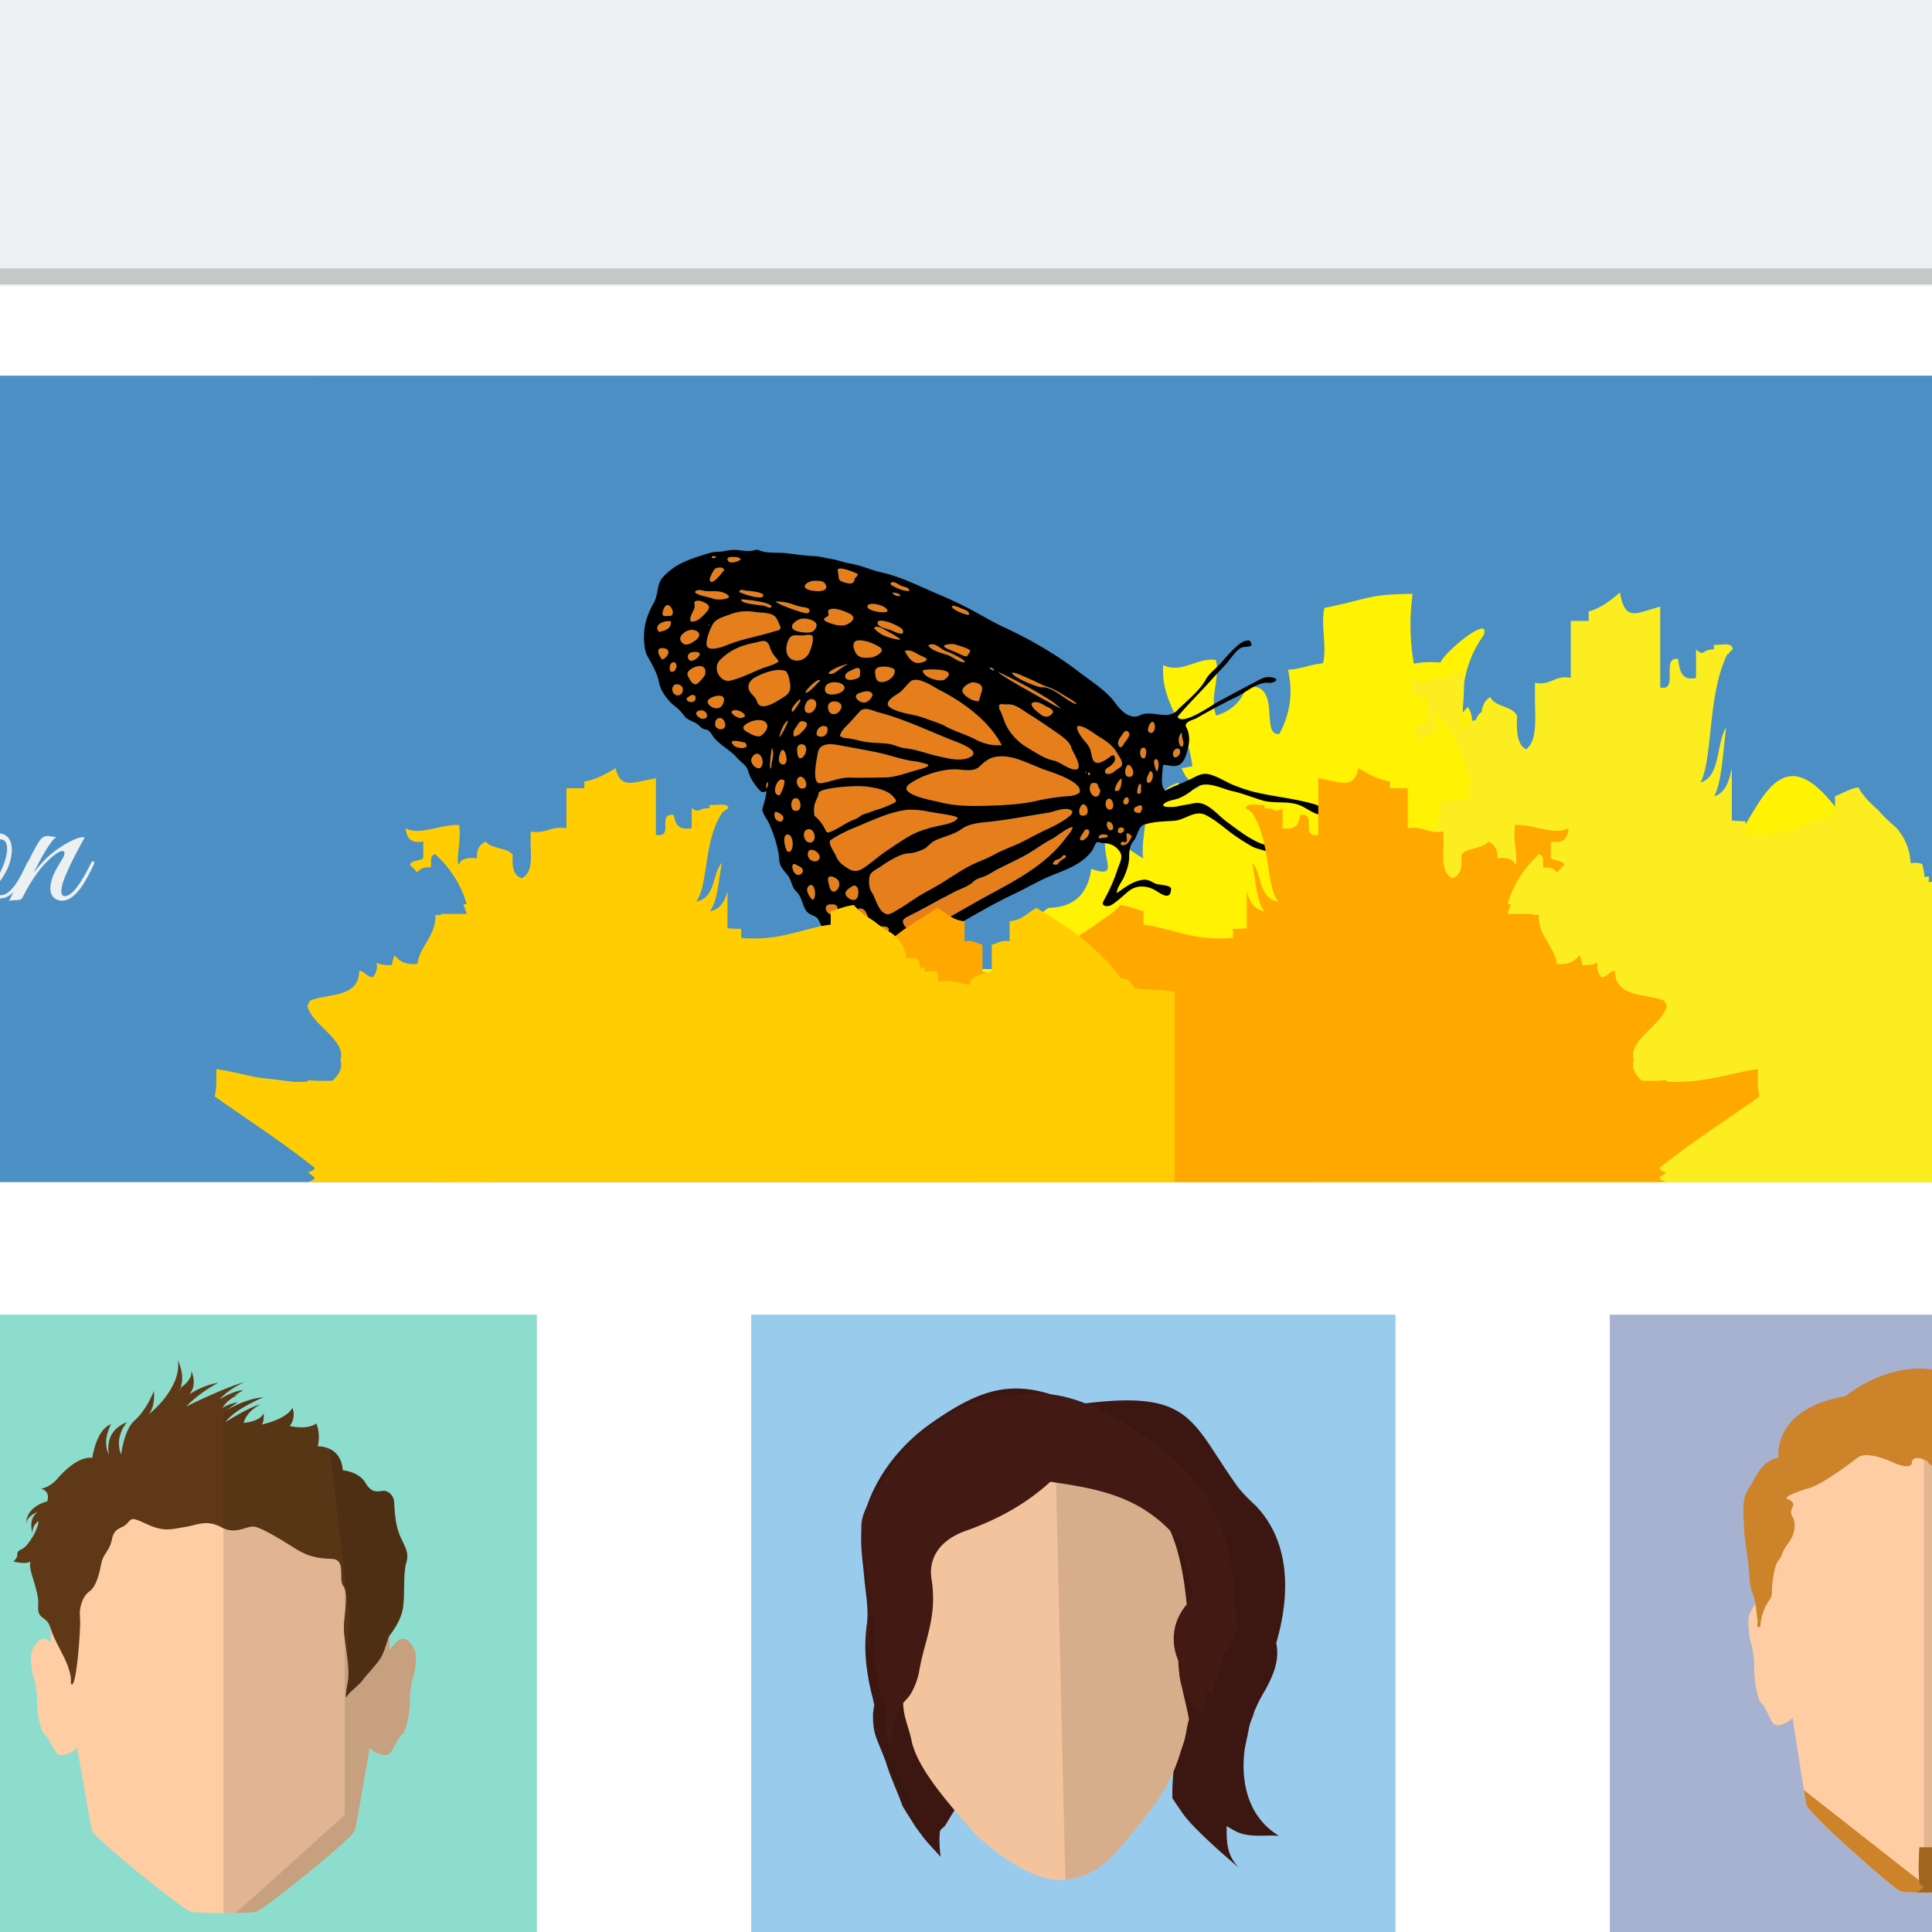 <svg xmlns="http://www.w3.org/2000/svg" xmlns:xlink="http://www.w3.org/1999/xlink" width="360" height="360" viewBox="0 0 360 360"><rect x="0" y="0" width="360" height="360" fill="#333333" stroke="none"/><defs><path id="a" d="M0 0h360v360H0z"/></defs><clipPath id="b"><use xlink:href="#a" overflow="visible"/></clipPath><g clip-path="url(#b)"><path fill="#FFF" d="M-280 0h640v360h-640z"/><path fill="#EEF0F1" d="M-340 0h760v53.333h-760z"/><radialGradient id="c" cx="-638.825" cy="-190.554" r="520.382" fx="-1000.208" fy="-155.252" gradientTransform="matrix(.713 0 0 .499 298.165 225.374)" gradientUnits="userSpaceOnUse"><stop offset="0" stop-color="#78abd3"/><stop offset=".022" stop-color="#74a9d2"/><stop offset=".166" stop-color="#629dcc"/><stop offset=".335" stop-color="#5595c7"/><stop offset=".554" stop-color="#4d90c5"/><stop offset="1" stop-color="#4b8fc4"/></radialGradient><path fill="url(#c)" d="M-340 70h760v150.27h-760z"/><path fill="#FFF202" d="M349.997 163.604c-24.205-47.082-21.802 10.161-37.821-5.166-1.813-1.733-12.838-19.492-16.963-16.151-21.558 17.466-10.342 1.488-19.212-9.589-1.355 1.066-1.552 3.422-1.889 5.079.055-1.896.675-4.446-.636-6.034-.181.261-.677.659-.877 1.054-.382-5.5.908-10.319 3.868-14.455 1.687-4.851-11.328 6.526-7.377 5.597 3.026-.713-11.025-1.233-5.271 1.604a42.224 42.224 0 0 1-.596-14.889c-8.699.082-8.114.987-16.448 2.623-.732 3.356.515 6.965-.251 10.321-2.213.155-4.311 1.135-6.531 1.194.965 4.197.437 8.176-1.585 11.94-3.714.591.631-9.737-6.104-8.754-1.018 2.758-2.914 4.54-5.688 5.347-1.335-3.327.846-6.985-.071-10.354-3.381-.518-6.382 2.626-9.804.959-.491 7.416 4.699 11.121 5.419 18.922-.523-.09-1.423.327-1.953.239.568 1.75 1.681 2.909 3.34 3.478-2.73 1.396-4.036 1.15-3.92-.734-3.731 1.126-5.093 4.173-4.085 9.14-.172-2.889.499-6.521-.412-9.225.33-4.845-3.483 15.086-1.765 14.35-2.82-1.416-5.062-3.474-6.725-6.175-2.572 5.236 2.882 10.087-3.305 7.973-.626 4.739-3.264 7.161-7.912 7.268-6.204 3.278 4.329 14.423 4.424 18.069-2.252-.675-3.499.126-3.742 2.404.938.219 1.946.155 2.905.241-1.905 8.951-12.464-4.647-12.464-9.254-7.643-.165-15.314-.264-22.954-.163-18.209.234-64.015 13.528-75.854 4.649-3.845 6.409 1.282 16.663-6.408 21.79-1.877 0-3.752-2.053-5.628-2.654.308.022.5-.2.5-1.19-.338.338-.651.698-.951 1.068.021.008.039.015.06.021 1.846.435-30.405-3.985-31.153-3.653 13.914 26.667 47.754 18.726 75.084 18.499 1.232-.04 36.847.235 50.112.235-6.188-2.31-22.639-8.898-24.479-17.512 13.438-1.258 20.882 8.008 29.19 10.271-2.23-1.204-3.555-5.005-.854-5.846-.801 3.188 3.745 1.727 3.335 0-.981-.139-2.366.152-2.501-.885 8.793-3.293 15.139 5.063 19.959 10.431-.541.016-1.101.009-1.674-.01.022.026.048.05.07.076-.071 1.328-1.902.786-1.692 2.411.927.054 1.84.096 2.715.093-.174.236-.258.568-.126 1.128-4.183.574-10.539-1.162-13.336.885h180.037v-54.011c-1.642-2.682-6.648-1.789-10.001-2.655"/><path fill="#FBED1F" d="M406.048 206.011v-36.302c-2.221-.602-5.197-.398-7.438-.978-.413-.802-.864-1.56-1.31-2.322a11.928 11.928 0 0 1-1.255-.241c-2.599-5.052-5.958-9.291-9.673-13.152a162.4 162.4 0 0 0-6.102-5.534c-1.622 1.227-2.561 3.182-4.999 3.541v5.313c-1.743-.374-2.208.607-3.335.887v7.082c-1.71.84-3.968 1.098-4.168 3.542-1.958-.282-3.13-1.399-5.834-.886.161-1.154.046-2.017-.313-2.619a6.485 6.485 0 0 0-2.251.056c.053-.383.07-.73.068-1.052a6.097 6.097 0 0 0-.839.072 12.06 12.06 0 0 0-.418-2.408c-.544-.235-1.25-.295-2.146-.155-.19-2.902-1.237-4.896-2.611-6.541-1.174-1.047-2.368-2.076-3.383-3.293-1.419-1.269-2.799-2.581-3.78-4.316-1.692.291-2.876 1.122-4.333 1.663v3.541c-5.641 1.092-9.208 4.385-16.669 3.543v-2.431c-.806.008-1.654-.03-2.563-.133v-9.766c-.498 2.379-1.131 4.611-3.271 5.245 1.352-2.545 1.574-7.598 2.223-12.851-1.91 3.096-1.014 9.172-4.787 10.287 2.352-4.428 1.279-16.45 5.003-23.906h.212a1.61 1.61 0 0 1 .779-.83c.027-1.579-2.201-.764-3.492-.941v.887c-2.273-.08-1.678 1.475-3.335 0v5.313c-2.794.607-3.047-1.486-3.335-3.541-3.279-.533.213 6.127-3.332 5.311v-15.051c-4.349 1.087-6.555 3.023-7.503-2.657-1.7 1.44-3.405 2.875-5.833 3.542v1.771h-3.335v10.625c-3.092-.627-3.577 1.512-6.667.885v1.771c-.082 4.044.674 8.981-1.667 10.625-1.697-.855-1.8-3.401-1.668-6.199-.908-1.985-4.093-1.556-5.002-3.541-1.236.752-1.792 2.229-1.667 4.428-1.9-.248-3.132.213-3.335 1.77-.713-.817.491-7.108 0-10.625-3.582-.149-7.265 2.926-10.001.887.288 2.056.54 4.149 3.334 3.541v4.428c-.671.761-2.283.525-2.501 1.77a32.24 32.24 0 0 1 1.37 1.99c.556-1.023 1.366-1.547 2.541-1.282.143-1.326-.296-3.269.833-3.543 2.717 3.608 4.77 7.921 5.836 13.281h-.618c.23.83.443 1.677.618 2.563h-4.804c.018.093.042.179.06.271h-1.086c.205 5.373-3.012 8.507-3.338 13.01-2.426.303-3.444-.892-4.24-2.319a11.797 11.797 0 0 0-.504 2.591c-1.304.163-2.198-.11-2.871-.614.135 1.268.095 2.537-.722 3.885-1.188-.213-1.404-1.458-2.501-1.771-.052 7.323-5.708 5.973-9.167 7.969a7.435 7.435 0 0 0-.496 1.533c.972 5.077 7.315 9.044 6.151 14.18.373 1.712.072 3.523-1.487 5.536-1.585.115-3.06.047-4.461-.127-.093.132-.178.264-.283.399-6.935.505-11.877-2.358-16.884-3.336 0 .369-.003.735-.013 1.095.038 2.199.016 4.338-.311 6.151 6.239 6.276 12.756 12.256 18.616 18.93-.042.801-.726.919-1.224 1.237.402.446.826.874 1.224 1.327-.042.812-.748.921-1.246 1.25h161.536c.003-4.756.003-9.508.003-14.261z"/><path opacity=".17" d="M-340 50h760v3h-760z"/><path fill="#34495E" d="M-246.345 38.222c.25-.484.25-1.47.788-2.043l-.143-.197c1.362-3.458 3.458-6.881 5.573-10.321l.358-.824s.107-.878.305-1.183c.215-.305.968-.717.968-.717s.179-.824.376-1.146c.197-.305.86-.861.86-.861.591-.286.717-.717.842-1.146l.484-.591-.054.358.43.18.322.25.287-.232-.269.717c-.305.322-.627.645-.574 1.29 0 0-.125.842-.304 1.165-.179.322-.807.896-.807.896s.018.843-.144 1.183c-.161.34-.878.86-.878.86l-.538.716c-1.935 3.531-3.888 7.043-6.236 9.946l-.251-.019c-.23.787-1.09 1.27-1.395 1.719z"/><path fill="#34495E" d="M-235.164 20.284c.233.125.287.484.126.771-.162.286-.502.412-.735.286-.018 0-.018-.018-.036-.018.143-.125.143-.358.233-.573.072-.197.233-.358.215-.52.072 0 .126.019.197.054zM-236.238 19.675c-.233-.125-.574 0-.735.287-.161.286-.107.627.125.771.018 0 .018 0 .036.018.036-.179.232-.305.376-.483.144-.162.197-.377.341-.448a.548.548 0 0 0-.143-.145zM-227.798 24.836c2.795 1.362 5.412 3.046 7.723 5.179 1.505 1.505 3.53 4.283 3.136 5.932-.609 2.563-4.336 2.168-6.29 1.899-1.254-.18-2.419-.556-3.673-.358-1.738.269-4.014.896-5.698.25.089.609-.18 1.236-.574 1.703-.394.466-.914.824-1.434 1.164-1.756 1.184-3.171 2.563-5.429 1.882-1.057-.322-1.936-1.021-2.957-1.38-.842-.305-2.114-.537-2.652-1.344-.466-.699.036-2.275.394-2.939 2.742-4.999 5.501-9.998 8.243-14.998 1.38.144 2.706.502 3.996.914a37.6 37.6 0 0 1 5.215 2.096z"/><path fill="#34495E" d="M-239.374 18.923c.985.932 1.935 1.898 2.741 3.046-3.01 4.839-6.039 9.677-9.049 14.515-.394.646-1.541 1.846-2.365 1.792-.968-.071-1.792-1.075-2.473-1.648-.824-.717-1.846-1.13-2.652-1.899-1.684-1.631-1.165-3.549-1.003-5.645.054-.609.107-1.236.323-1.811.215-.573.627-1.111 1.2-1.326-1.397-1.164-1.971-3.439-2.58-5.106-.43-1.183-1.344-2.007-2.115-3.028-1.183-1.559-3.351-4.623-1.416-6.416 1.254-1.146 4.659-.734 6.72-.16 2.975.985 5.734 2.437 8.279 4.211 1.54 1.055 2.992 2.239 4.39 3.475z"/><g fill="#F49765"><path d="M-219.412 34.62c0 .699.448 1.576-.125 2.222-.753-1.129-1.308-2.741-1.774-4.604 1.236.107 1.54 1.325 1.899 2.382zM-222.261 32.29c1.254 1.398 1.487 3.172 1.487 5.035-.018 0-.054 0-.072.019-.771-1.56-1.577-2.993-1.792-4.981.108-.018.251-.055.377-.073zM-226.132 28.133c.448.521.556 1.81.52 2.222-.054.055-.089.09-.107.145l-2.187-.735-2.455-1.738c-1.38-1.737-3.136-3.333-5.035-4.874 0-.035.018-.071.018-.107 1.058.52 2.366.556 3.387 1.165 2.132.804 4.121 1.808 5.859 3.922zM-234.984 24.048c1.595 1.325 3.046 2.705 4.211 4.175-.161 3.028 1.129 6.935.824 8.01-.125.054-.107.071-.233.179-.556.502-1.236.735-1.81.592a1.772 1.772 0 0 1-.484-.663c-.215-2.329-.86-4.874-1.989-7.634-.071-1.613.018-3.226-.519-4.659zM-235.558 23.707c.627 1.183.663 2.563.699 3.996-.896-2.169-.842-2.741-.914-3.53.072-.144.144-.305.215-.466zM-225.773 30.911c.161.447.967.788.86 1.396.215.896.323 1.99-.394 2.832-.251.376 0 1.576-.376.789-.071-.609-.232-1.076-.681-1.021-.878-1.381-1.003-3.137-1.505-4.695l2.096.699zM-230.397 28.527l2.168 1.522-.089.036c.394 1.702 1.2 3.548 1.2 5.125-.143.108-.125.126-.25.341-.646.734-1.183.412-1.864.484-.215.161-1.254-4.694-1.165-7.508zM-236.525 25.696c.179.107.305.25.43.52.036.914-.018 1.523.125 2.795.233.682.395 1.094.538 1.506l-.358 1.057a1.526 1.526 0 0 0-.609.646c-.161.341-.287.788-.358 1.362-.555.609-1.057 1.254-1.451 1.971a1.158 1.158 0 0 0-.233-.395.657.657 0 0 0-.251-.161c.358-2.866.144-2.563.144-3.368.824-1.9 1.29-3.979 1.81-6.021a.526.526 0 0 1 .213.088zM-237.027 25.534c-.52 2.061-.985 4.141-1.792 6.004l-.018-.019c-1.416 2.169-2.938 4.212-4.73 5.95-.072-.216-.215-.341-.609-.233-.269.054-.466 0-.591-.126 2.813-3.512 5.125-7.525 7.508-11.45a.73.73 0 0 0 .232-.126zM-235.289 30.964c.287.879.591 2.061 1.379 5.412a1.63 1.63 0 0 0-.645.52c-.287-1.792-.502-3.781-.967-5.196v-.019l.233-.717zM-235.809 31.932c.466 1.452.681 3.548 1.003 5.412-.018.036-.018.071-.036.107-.143.86-.734 1.11-1.38 1.255-.107.16-.054.125-.179.322-.34-.431-.089-2.939-.072-5.34l.018-.055c.072-.572.197-1.003.34-1.29a.767.767 0 0 1 .306-.411zM-238.819 31.985c.054.467.125.646-.161 3.011l-.036-.018c-.842 1.47-1.935 2.795-3.028 4.14a2.481 2.481 0 0 0-.95-.323c-.484-.071-.466-.573-.501-.985 1.773-1.703 3.278-3.709 4.676-5.825zM-236.758 34.028c-.072 1.882-.054 3.799-.162 5.734-.358.484-.789.896-1.326.914-.376-.072-.413-.162-.753-.287-.269-.502 1.003-3.189.878-4.408l.018-.035c.341-.699.825-1.308 1.345-1.918zM-238.765 35.301c.036.019.072.036.107.09.072.089.179.251.269.556l-.036.018c.162 1.057-.537 2.724-1.146 4.318a8.913 8.913 0 0 0-1.201-.358c-.34-.215-.538-.376-.878-.591.144-.574 1.971-2.652 2.796-4.086.017.017.053.034.089.053zM-224.035 31.95c.018.018.054.035.089.071.018.018.036.018.054.036.806 1.721 1.362 3.422 1.201 5.143-.036-.018-.09-.035-.161-.09-.287-.859-1.04-1.756-1.057-2.741-.09-.698-.215-1.38-.323-2.079-.108-.232.018-.447.197-.34z"/><path d="M-221.76 32.936c-.143-.395-.143-.914-.466-1.183-.161-.27-.483-.09-.699.09-.251.25-.054.591-.018.842.072.215.197.645.448.305.125.072.25.215.394 0 .144-.18.198.071.341-.054zm-1.164 1.039c.358.161.412.663.43 1.075-.036.215.053.663-.197.734-.215-.143-.484-.035-.645-.269-.036.233-.269.323-.323.107-.161-.233-.34-.556-.215-.913a.457.457 0 0 1 .573-.377c.144-.07.197-.304.377-.357zm-1.667-3.441c.161.322.43.592.43 1.004.072.179.018.627-.251.447-.269-.179-.322-.591-.466-.877-.197-.126-.179-.646.144-.646a.351.351 0 0 1 .143.072zm.018-1.29c.304.036.573.215.734.466.215.107.107.502-.161.52-.215.358-.502-.018-.591-.215-.107-.197-.179-.484-.054-.734l.018-.036h.054v-.001zM-252.097 15.589c-.036-.018-.054-.018-.107-.035-.018-.018-.036-.018-.054-.036-1.917.126-3.727.448-5.214 1.416.036.018.071.054.143.089.914-.161 2.079.055 2.975-.376.681-.251 1.362-.466 2.025-.717.286-.036.429-.234.232-.341zM-247.653 15.589c-.681-.143-1.899.377-2.24.609-.018.055-.054.107-.072.162l1.703 1.541 2.706 1.271c2.222.358 4.498 1.129 6.792 2.025.036-.018.053-.054.089-.072-.986-.662-1.613-1.756-2.652-2.365-1.756-1.45-3.602-2.687-6.326-3.171zM-239.787 21.252c-1.953-.735-3.888-1.344-5.752-1.648-2.652 1.577-6.792 2.312-7.598 3.082.018.144-.018.125-.054.286-.197.717-.071 1.416.323 1.828a1.5 1.5 0 0 0 .824.09c2.204-.932 4.803-1.559 7.831-1.899 1.47-.664 2.885-1.524 4.426-1.739zM-250.323 16.593c-.466.072-1.165-.447-1.667-.072-.896.233-1.953.664-2.365 1.667-.215.376-1.416.735-.538.681.591-.215 1.075-.305 1.236.107 1.667.107 3.297-.609 4.946-.932l-1.612-1.451zM-245.986 19.442l-2.401-1.147v.09c-1.738.466-3.763.646-5.197 1.397-.018.162-.054.162-.179.377-.358.914.197 1.2.448 1.827-.037.269 4.837-1.146 7.329-2.544zM-240.539 23.366c-.179-.107-.358-.143-.663-.125-.842.412-1.344.734-2.58 1.219-.717.125-1.165.179-1.631.25l-.789.807c0 .27-.089.556-.287.824-.233.305-.573.609-1.057.949-.287.754-.627 1.506-1.075 2.187.197-.018.358-.018.466 0 .125.036.197.09.269.126 2.419-1.667 2.24-1.326 2.975-1.721 1.326-1.595 2.957-2.992 4.569-4.408-.036-.018-.125-.072-.197-.108zM-240.145 23.725c-1.613 1.416-3.261 2.813-4.551 4.391l.018.018c-1.291 2.24-2.401 4.516-3.136 6.882.233-.036.412.035.502.412.072.25.215.394.394.447 1.846-4.086 4.354-7.975 6.756-11.881a1.272 1.272 0 0 1 .017-.269zM-245.879 24.8c-.932.162-2.132.466-5.537 1.38.018.269-.036.538-.161.807 1.756-.592 3.637-1.362 5.143-1.631l.018-.019.537-.537z"/><path d="M-246.488 25.696c-1.523.286-3.53 1.093-5.358 1.702-.018.036-.054.054-.072.09-.699.52-.663 1.146-.484 1.792-.089.179-.089.107-.197.305.538.09 2.688-1.326 4.838-2.455l.054-.036c.484-.341.806-.627 1.003-.896.144-.197.18-.341.216-.502zM-245.108 28.312c-.43.18-.645.197-2.634 1.56l.036.019c-.932 1.415-1.595 2.992-2.312 4.569.287.179.538.376.753.663.305.376.734.143 1.129-.036.68-2.313 1.773-4.57 3.028-6.775zM-247.707 27.649c-1.667.949-3.387 1.846-5.089 2.85-.269.537-.448 1.11-.197 1.576.233.287.34.27.609.52.573 0 2.401-2.365 3.566-2.831l.018-.036c.448-.627.789-1.344 1.093-2.079z"/><path d="M-247.922 29.979a.911.911 0 0 0-.125-.054c-.125-.018-.322-.018-.627.036v.036c-1.04.357-2.187 1.756-3.351 3.046.305.269.627.556.896.86.358.197.591.286.95.483.448-.376 1.452-2.938 2.347-4.337-.036-.034-.054-.052-.09-.07zM-253.638 13.367c-1.899.483-3.62.753-4.981.646.752-1.9 1.774-1.058 1.935-1.146 1.128-.198 2.365-.485 3.046.5zM-253.226 14.228c-1.846-.43-3.566.232-5.25 1.111 0 .018.018.053.036.071 1.774-.071 3.44-.054 5.34-.807-.054-.124-.09-.25-.126-.375zM-239.195 21.61c-1.362.018-2.616.645-3.942 1.29 2.366-.251 2.867-.573 3.62-.878.107-.161.197-.287.322-.412z"/><path d="M-254.05 14.084c.43-.071.896-.305 1.29-.161.323 0 .305.358.251.645-.107.341-.501.323-.752.413-.233.036-.663.144-.484-.251-.125-.072-.323-.107-.179-.341.071-.179-.162-.126-.126-.305zm-.395 1.505c-.322-.232-.788-.035-1.165.145-.179.143-.609.268-.573.52.233.125.269.394.555.43-.197.143-.179.376.072.322.287.036.663.036.914-.232.251-.197.251-.502.072-.664-.018-.18.161-.341.125-.521zm3.907-.197c-.358 0-.735-.089-1.111.09-.197.019-.574.27-.287.431.305.144.681 0 1.004 0 .215.107.663-.161.501-.431a.182.182 0 0 0-.107-.09zm1.147-.61a1.014 1.014 0 0 0-.771-.412c-.197-.143-.52.145-.395.377-.215.34.251.43.466.412.233 0 .52-.072.699-.305l.018-.035-.017-.037z"/></g><path opacity=".94" fill="#34495E" d="M-237.559 14.263a.42.42 0 0 1 .269.197c.125.197.179.484.179.717.036.628.197 1.219.395 1.774.358.933.896 1.882.716 3.101V20.213l-.125.018v-.179c.179-1.147-.341-2.061-.699-3.011-.215-.591-.394-1.183-.43-1.846 0-.197-.054-.483-.161-.646-.089.144-.34-.018-.484.036-.125.036-.089-.126-.054-.197.143-.107.286-.143.394-.125zm8.834 4.605a.795.795 0 0 1 .466.592c-.018.125-.197.18-.251.107-.107-.107-.287-.18-.269-.556-.197-.089-.448-.089-.699-.018-2.043.412-3.494.286-5.609.878-.251.09-.484.215-.699.395l-.072-.107c.233-.197.502-.341.752-.431 2.133-.591 3.566-.466 5.609-.878.27-.089.539-.072.772.018z"/><path fill="#E57E1B" d="M176.274 120.761c.804.424 1.635.65 2.447 1.07.475.242.956.471 1.487.497.099-.364.84-1 .442-1.247-.815-.507-1.707-.651-2.563-.986-.524-.207-3.152-.044-1.813.666zM180.49 114.604c.458-.891-1.46-1.105-1.978-1.541-.377.037-.776-.368-1.143-.122-.037.737 2.623 1.624 3.121 1.663zM129.586 119.33c1.86-1.364-.325-2.518-1.751-1.68-.654.384-1.513 1.11-.841 1.999.713.944 1.855.22 2.592-.319zM171.212 123.545c.358-.018 1.483-.247 1.515-.771-.479-.396-1.081-.539-1.606-.835-.786-.441-1.623-.998-2.539-.627.617 1.127 1.314 2.295 2.63 2.233zM176.857 122.179c.69.311 2.189 1.457 2.922 1.177.03-.519-2.936-1.842-3.389-1.974-1.084-.318-2.164-1.913-3.42-1.122.651 1.141 2.852 1.452 3.887 1.919zM166.235 109.11c1.085.603 2 1.02 3.204 1.034.034-.732-.911-.769-1.326-.921-.516-.193-.958-.577-1.488-.729-.487-.14-1.051.251-.39.616zM165.374 113.809c-.098-1.042-3.737-1.886-3.749-.764-.009.848 3.812 1.438 3.749.764zM176.025 126.62c1.577-1.156.503-1.652-.799-1.8-1.075-.122-2.198-.146-3.271.066-.133 1.362 3.28 2.313 4.07 1.734zM185.297 124.953c-.105-.376-.605-.595-.932-.582.147.358.524.486.932.582zM163.224 126.327c.438 1.758 3.967.19 3.45-1.603-.71-.499-1.738-.578-2.55-.478-1.221.148-1.203.863-.9 2.081zM186.668 138.835c-2.405-4.577-7.245-8.034-11.463-10.197-1.204-.617-4.298-2.831-5.607-1.618-.865.802-1.406 1.725-2.429 2.32-.479.278-1.769 1.121-1.76 1.839.015 1.216 4.167 1.915 5.082 2.118.909.198 1.913.574 2.79.888.896.317 1.986.658 2.828 1.124 1.819 1.004 3.917 1.555 5.785 2.554 1.386.741 3.248 1.173 4.774.972zM164.591 118.389c1.004.417 2.077.742 3.151.818.397.023-1.551-1.149-1.81-1.27-.739-.34-1.879-1.288-2.73-1.146-1.057.176 1.209 1.525 1.389 1.598zM194.073 128.076c2.084-.195 4.426 2.419 6.355 3.107.61.163-.477-.597-.626-.711-.515-.321-1.039-.623-1.559-.936-.902-.539-1.928-1.197-2.917-1.504-1.157-.357-2.064-.938-3.183-1.402-1.012-.421-2.493-1.222-3.557-1.321-.095.877 4.879 2.823 5.487 2.767zM196.048 132.99c.629-.697-.823-1.239-1.166-1.402-.718-.437-1.901-1.19-2.687-.478.013.796 1.049 1.468 1.541 1.883.8.677 1.589.8 2.312-.003zM195.788 131.063c.692.419 1.444.709 2.127 1.146-.479-.377-1.528-1.318-1.819-1.498-.975-.612-1.97-1.212-2.963-1.796-2.306-1.355-4.678-2.557-7.069-3.705-.107.495 8.734 5.254 9.724 5.853zM136.296 104.818a3.103 3.103 0 0 0 1.696-.519c.15-.606-1.78-.568-2.041-.493-.832.245-.228 1.026.345 1.012zM138.146 111.683c-.422.849 3.822 1.089 4.299 1.207.467.115.805.529 1.32.237.209-.976-5.221-1.459-5.619-1.444zM133.463 103.868c-.091-.255-.72-.341-.868-.105.126.415.601.221.868.105zM142.238 110.981c.178-.714-3.005-.891-3.304-.938-.376-.056-1.027-.37-1.211.243.306.257 4.307 1.684 4.515.695zM162.341 122.516c.671-.063 2.891-1.145 1.53-1.972-1.093-.665-2.384-1.179-3.636-1.231-1.543-.065-1.382 1.264-.786 2.346.595 1.08 1.891.951 2.892.857zM132.76 111.519c.76.304 1.8.234 2.577.025 1.163-.311-.036-.938-.542-1.124-1.096-.405-2.234-.176-3.366-.302-.52-.058-1.574-.471-1.943.2.198.578 2.692.967 3.274 1.201zM134.928 106.274c.048-.76-1.527-.598-1.83-.163-.222.315-.928 1.574-.848 1.959.287 1.386 2.46-1.562 2.678-1.796zM131.161 114.578c.907-.92 1.541-1.639.117-2.313-.447-.213-.958-.408-1.457-.308-.762.155-.28.534-.397 1.153-.176.938-1.042 1.662-.731 2.689 1.029.16 1.739-.48 2.468-1.221zM150.272 109.722c.7.515 4.724.946 3.467-.997-.389-.603-1.606-.508-2.172-.5-.54.006-2.322.74-1.295 1.497zM154.061 115.887c.896.387 2.235.819 3.214.636 1.151-.218 2.641-1.442 1.006-2.205-.85-.396-3.141-1.41-3.969-.554-.042.658.383.859-.373 1.222-.665.316-.363.691.122.901zM132.199 116.432c-.144-.054-.146.074-.235.092.058.159.224.097.235-.092zM157.195 108.486c.713.223 1.985.628 2.074-.64.206-.347.555-.415.561-.914a16.588 16.588 0 0 0-1.495-.607c-.381-.129-2.469-.859-2.23.073.322 1.256-.159 1.699 1.09 2.088zM131.682 120.232c.28 1.367 3.202.219 3.934-.078 2.813-1.135 5.745-1.577 8.565-2.473.586-.187 1.568-.157 1.152-1.104-.21-.477-.464-1.137-.774-1.552-.725-.969-2.864-.821-3.883-.999-1.596-.276-3.11-.125-4.653.458-.911.346-2.596.791-3.142 1.718-.502.852-1.418 2.972-1.199 4.03zM150.341 114.277c.591-.041.712-.703.167-.956-.383-.178-.823-.184-1.225-.258-1.001-.181-1.894-.666-2.934-.835a12.437 12.437 0 0 0-1.785-.16c-.053.457 5.134 2.253 5.777 2.209zM179.321 128.647c-.053.631.897 1.251 1.289 1.501.546.345 1.142.498 1.764.527.193-.611.367-1.228.561-1.838.379-1.19-.545-1.575-1.515-1.698-.582-.074-2.034.73-2.099 1.508zM202.318 144.096c.154-.019.079-.192.065-.312-.124-.005-.122.241-.065.312zM206.016 149.955c.102 1.24 1.672 1.261 1.383-.232-.265-1.368-1.496-1.119-1.383.232zM202.737 144.017c.011.311.026.424.297.439.147-.265.034-.701-.297-.439zM196.68 136.354a131.064 131.064 0 0 0-5.304-3.526c-1.233-.783-2.392-1.742-3.791-1.574-.391.048-1.095-.223-1.435.125.009.248.025.493.049.74.528.859.739 1.871 1.18 2.828.797 1.741 2.294 3.304 3.804 4.22 1.438.869 3.441 2.22 5.041 2.534 1.354.263 2.732 1.644 4.113 1.698 1.794.071-.568-3.509-.684-4.02-.289-1.288-2.061-2.382-2.973-3.025zM150.909 121.352c.336-.91.671-1.744.533-2.758-.255-.529-1.282-.241-1.67-.209-1.533.123-2.544-.554-3.111 1.546-.992 3.673 3.229 4.168 4.248 1.421zM145.248 137.391c.67-.921 1.194-1.968 1.61-3.063-.63-.103-1.691 2.49-1.61 3.063zM146.433 142.149c.476-.746-.448-3.563-1.021-1.922-.17.488-.43 1.276-.178 1.78.245.497.87.657 1.199.142zM151.675 117.495c.852-.905.538-1.592-.483-1.971-1.254-.466-2.361-.384-3.312.586-.741.755-.053 1.328.675 1.52.792.207 2.512.51 3.12-.135zM210.52 144.761c1.257-.147.407-2.203-.236-2.237-.61-.033-1.133 2.396.236 2.237zM203.082 139.506c.258.666.275 1.428.576 2.074.657 1.405 2.624-.14 3.36-.685.74-.549.959.636.527 1.16-.391.475-.639.715-1.12.968-.635.331-.804 1.208.068 1.209.561 0 1.007-.333 1.438-.707.507-.441 1.259-.508 1.144-1.359-.089-.655-.489-1.127-.787-1.659-.889-1.579-1.99-2.323-3.412-3.194-1.097-.671-2.493-1.884-3.768-2.036-1.083-.132.192 1.76.421 2.085.479.687 1.252 1.372 1.553 2.144zM220.286 139.177c.599-.688-.173-1.638-.023-2.636-.817.297-.872 2.438.023 2.636zM219.903 140.207c.104-1.25-1.457-.775-1.34.396.11 1.055 1.28.306 1.34-.396zM209.345 149.682c.477.57 1.148-.006.983-.706-.223-.942-1.157-.149-.983.706zM209.413 138.626c.334-.616 1.634-1.748.683-2.368-.475-.309-.885.463-1.128.819-.31.454-.794 1.063-.585 1.683.295.874.749.388 1.03-.134zM152.826 145.952c1.844-.173 3.64-1.111 5.516-1.049 2.124.072 4.375-.013 6.524-.029 2.177-.015 4.317-.974 6.434-1.488.219-.054 2.555-.678 1.332-1.036-.663-.194-1.452-.419-2.136-.493-2.17-.23-4.416-1.084-6.579-1.563-2.324-.513-4.67-.895-7.009-1.339-1.363-.26-4.135-.889-4.523 1.337-.185 1.044-1.226 5.815.441 5.66zM154.287 131.659c-.073 1.659 1.572 1.852 2.313.623 1.033-1.716-2.242-2.226-2.313-.623zM153.726 128.624c.164 1.397 3.337.749 3.618-.301.38-1.414-3.88-1.908-3.618.301zM147.925 137.236c.695-.025 1.294-.607 1.774-1.127.564-.606 1.167-1.393.029-1.701-.768-.205-.959.492-1.375 1.064-.52.716-.611.934-.428 1.764zM167.77 111.099c-.12-.668-1.082-.645-1.523-.673.197.279.446.471.748.572.255.056.514.087.775.101zM163.514 116.056c-.056.852 2.175 1.204 2.677 1.439.271.126 2.527 1.306 2.029-.103-.238-.669-4.624-2.573-4.706-1.336zM180.625 141.164c2.694-1.223-2.448-2.939-3.243-3.258-4.577-1.838-9.047-3.97-13.767-5.201-1.08-.282-2.484-1.127-3.409-.143-.835.89-1.607 1.837-2.478 2.688-.528.518-1.017 1.099-1.237 1.871.431.381 1.012.418 1.531.473 1.124.119 2.208.494 3.324.663 1.395.211 2.814.166 4.213.353 1.059.141 2.01.709 3.07.817 2.149.219 4.31 1.106 6.442 1.555 1.707.358 3.86.951 5.554.182zM159.536 130.055c.225.447.801.794 1.241.847.817.099 1.586-.604 1.839-1.47-.373-.773-1.215-.691-1.858-.494-.38.113-1.591.379-1.222 1.117zM154.388 125.46c.851.725 2.761-1.633 3.641-1.624.024-.374-3.444.913-3.641 1.624zM149.805 146.896c1.009-.311.112-2.336-.721-2.163-1.114.23-.617 2.576.721 2.163zM151.474 130.286c-1.292-.438-2.269 2.479-.819 2.589 1.207.092 2.107-2.15.819-2.589zM150.152 139.214c-.181-.586-.885-.646-1.3-.372-.484.319-.317 1.196-.242 1.707.257 1.758 1.962.01 1.542-1.335zM159.15 124.66c-.459.235-1.62.571-1.664 1.303-.074 1.244 2.249.645 2.705.163.171-1.09.247-2.128-1.041-1.466zM150.072 129.098c.771.018 2.185-1.763 2.763-2.31-.285-.571-2.677 1.606-2.763 2.31zM154.149 135.505c-.907-.672-2.146.2-1.975 1.461.844.765 2.365.079 1.975-1.461zM165.637 173.223c.066-.854-2.106-.741-2.25-.082.347.227 2.181.943 2.25.082zM175.55 164.499c1.631-1.028 3.238-2.105 4.921-3.022 1.569-.854 3.272-1.373 4.809-2.235 1.621-.91 3.354-1.454 5.015-2.276 1.689-.839 3.336-1.771 5.052-2.543.642-.289 5.065-2.465 4.411-3.276-.831-1.028-3.488.149-4.528.306-3.642.546-7.277 1.298-10.94 1.671-1.581.162-3.682.322-5.071 1.322-1.605 1.156-3.414 1.39-5.083 2.227-.809.405-1.337 1.27-2.183 1.622-.869.36-1.758.699-2.686.713-1.441.022-3.857 1.524-5.126 2.431-.539.387-1.761.928-2.032 1.618-.321.817-.178 2.46.256 3.099.862 1.268 1.278 3.826 2.894 4.202.578.135 1.717-.666 2.217-.954.961-.556 1.886-1.191 2.813-1.819 1.709-1.163 3.528-1.994 5.261-3.086zM161.82 172.144c.133-.903-.12-1.484-.494-2.235-.338-.679-1.704-1.081-1.595.176.055.64.384 1.613.577 2.229.245.779 1.392.645 1.512-.17zM160.069 174.731c.455.325 1.601.461 2.065.071.072-.614-1.783-.464-2.065-.071zM164.338 175.673c.357.476.982.678 1.75.737.66-.745-1.362-1.629-1.75-.737zM196.129 156.262c-1.863.938-3.521 2.287-5.369 3.255-1.566.818-3.112 1.568-4.698 2.351-.951.469-1.766 1.102-2.765 1.479-.635.24-1.441.432-1.959.949-.94.945-2.683 1.424-3.829 2.06-.994.552-1.988 1.018-2.948 1.561a122.926 122.926 0 0 1-4.896 2.602c-1.351.683-1.958.945-.875 2.317 1.601.468 3.364 1.264 4.921.165 2.476-1.748 5.193-3.208 7.729-4.669 5.877-3.384 12.988-6.373 17.313-12.388.399-.557.986-1.023 1.12-1.776-.517-.314-3.173 1.806-3.744 2.094zM167.736 174.993c.254.788 2.127 1.01 1.982-.051-.104-.78-2.452-1.413-1.982.051zM197.807 159.713c-.336.494-.925.302-1.351.761-.752.815.279.603.604.634.354-.656.963-1.02 1.553-1.328.042-.698-.546-.452-.806-.067zM150.585 158.779c-.541 1.631 2.017 2.436 2.152.921.082-.901-1.805-1.971-2.152-.921zM154.741 168.508c-1.563.058-.78 2.014.386 1.923.546-.044.977-.513.948-1.157-.035-.802-.76-.788-1.334-.766zM154.82 163.302c-.884-.004-.437 1.121-.33 1.665.489 2.475 2.478.47 1.752-.856-.22-.403-1.017-.808-1.422-.809zM158.623 165.243c-.432.312-1.405.851-.984 1.592.308.545 1.036.966 1.613.842 1.116-.24.924-3.554-.629-2.434zM158.292 153.099c.669-.325 1.458-.506 2.034-1.042.369-.343 1.279-.495 1.749-.695.605-.256 1.221-.438 1.832-.627.841-.261 1.726-.661 2.538-1.029.886-.402.448-.735-.014-1.289-.975-1.175-3.16-1.603-4.528-1.804-1.54-.229-3.089-.124-4.648-.018-.668.045-5.104.453-4.718 1.342.044.098-.702 1.662-.753 1.938-.127.711-.162 1.478-.013 2.182.638.413 1.428 1.448 1.803 2.163.565 1.082.437 1.114 1.707.542 1.044-.469 1.985-1.164 3.011-1.663zM194.998 143.541c-2.775-.941-5.734-2.752-8.675-2.611-1.643.08-2.555.66-3.771 1.868-1.167 1.159-3.35.524-4.759.543-2.57.039-6.095 1.143-8.295 2.708-2.74 1.947 4.67 3.187 5.603 3.43 2.84.736 5.71.745 8.581.673 3.125-.078 6.592-.235 9.657-.955 1.321-.31 2.798-.521 4.111-.704 1.167-.163 2.623.014 3.683-.778.93-1.922-5.248-3.874-6.135-4.174zM160.8 161.818c1.59-1.024 2.975-2.336 4.556-3.375 1.517-1 3.024-2.076 4.615-2.919 1.383-.732 3.297-1.274 4.789-1.607.83-.184 3.257-.521 3.683-1.516-.065-.443-4.421-.967-4.997-1.092-1.449-.315-3.335-.573-4.797-.365-3.231.459-6.376 2.026-9.438 3.275-1.512.617-3.017 1.357-4.405 2.288-.68.456.618 2.233.855 2.789.595 1.386 1.091 1.715 2.291 2.503 1.018.666 1.872.647 2.848.019zM156.205 172.392c-.059.981 2.139 2.137 2.172.716.03-1.258-2.057-2.59-2.172-.716zM212.962 139.314c-.751.075-.729 2.298.342 1.97.342-.613.519-2.056-.342-1.97zM211.414 150.492c-.428.92.44.985.997 1.008.248-.258.479-.742.394-1.134-.155-.713-1.053-.015-1.391.126zM212.512 146.028c-.551.163-.678 1.482-.573 1.861.796.105.716-.375.663-1.066a.965.965 0 0 0-.09-.795zM214.517 134.598c-.424.307-1.005 1.805-.192 1.954 1.236.227 1.05-2.576.192-1.954zM214.356 143.665c-.299.307-1.115 1.985-.408 2.187.798.228 1.283-1.982.408-2.187zM209.977 155.25c-.285.438.418 1.959-.468 1.646-.708-.251-.896.572-.366.588 1.079.035 1.259-.746 1.762-1.599-.227-.368-.535-.578-.928-.635zM209.025 145.081c-.521.057-1.39 1.712-1.286 2.24 1.185.488 1.24-1.387 1.286-2.24zM203.626 145.893c-.566.037-.646 1.046-.516 1.476.422 1.37 1.814 1.581 1.925-.211-.713-.694-.081-1.352-1.409-1.265zM202.473 154.534c-.399-.017-.636.675-.839.95-1.029 1.396.231 1.439 1.005.413.279-.369.663-1.327-.166-1.363zM215.363 141.461c-.692.031-.071 1.865.106 2.178.308.544.829-2.221-.106-2.178zM209.458 154.692c.068-.651-.908-.664-1.107-.181-.425 1.032 1.036.848 1.107.181zM202.229 151.919c.826-.276.42-2.006-.349-2.055-.737-.047-1.475 2.663.349 2.055zM206.377 153.138c-.366.481.023 1.37.369 1.497 1.151.423.711-1.788-.369-1.497zM204.72 156.196c.14.052 1.624-.155 1.672-.267.248-.574-1.868-.746-1.672.267zM134.716 131.174c1.024-2.239-2.009-1.626-2.745-.75-.704.84 1.905 2.589 2.745.75zM133.246 134.93c.049 1.417 2.609 1.295 1.716-.55-.494-1.017-1.758-.678-1.716.55zM130.214 132.421c-1.18.403.084 1.55.744 1.528 1.546-.053.625-1.994-.744-1.528zM151.42 165.01c-.364-.336-.941.136-1.017.606-.098.593.396 1.379.72 1.781.813 1.011 1.065-1.679.297-2.387zM136.702 138.889c.624.697 3.284.813 2.135-.515-.395-.048-3.492-.999-2.135.515zM145.086 123.267c.013-.196-.665-.881-.808-1.103-.356-.554-.592-.836-.799-1.514-.556-1.836-1.536-1.132-2.98-.858-2.423.458-4.608 1.393-6.375 3.229-1.457 1.517.098 4.187 1.881 3.815 2.419-.505 4.67-1.904 7.047-2.642.679-.208 1.439-.474 2.034-.927zM128.157 125.908c.335.622.762 1.702 1.579 1.593.307-.038 1.539-1.417 1.625-1.744.787-3.025-3.925-1.189-3.204.151zM122.776 117.76c.93-.169 2.402-.545 2.236-1.971-.832-.287-3.427.453-2.236 1.971zM125.657 123.412c-.729-.15-1.106.946-.746 1.692 1.083.489 1.545-1.527.746-1.692zM124.321 112.744c-.502.07-.854 1.118-.889 1.586-.05.74 1.074.372 1.504.453.975-.286.144-2.145-.615-2.039zM127.919 130.186c.118.96 2.089.889 1.64-.481-.527-.562-1.293.101-1.64.481zM140.104 141.163c-.637 1.059 1.242 2.765 1.828 1.611.688-1.358-.718-3.451-1.828-1.611zM126.396 127.534c-1.371-.296-1.504 1.684-.326 2.012 1.19.332 1.777-1.7.326-2.012zM128.713 123.121c.779.153 2.475-1.423 1.231-1.61-.473-.073-1.083-.083-1.498.247-.475.377-.317 1.25.267 1.363zM138.101 133.8c1.788-.333-.298-1.577-1.121-1.486-1.742.192.439 1.613 1.121 1.486zM146.869 155.501c-1.339-.203-.518 3.093-.054 3.209 1.2.303 1.186-3.037.054-3.209zM123.628 120.773c-1.645-.176-.868 1.433-.24 2.133 1.133-.414 1.833-1.963.24-2.133zM148.473 148.75c-1.15-.288-1.347 1.826-.551 2.284 1.701.505 1.427-2.064.551-2.284zM150.556 154.521c-1.301.23-.777 2.409.273 2.483 1.503.105 1.167-2.739-.273-2.483zM148.351 161.12c-1.217-.724-.706 1.783.273 1.913.448.06 1.104-.318.966-.952-.118-.527-.877-.745-1.239-.961zM147.197 127.186c-.119-.641-.35-2.031-.938-2.203-1.668-.485-3.966.385-5.497 1.192-.919.486-1.681 1.468-1.113 2.557.427.82 1.113 1.064 1.392 1.97.677 2.2 3.963-.194 4.979-.795 1.027-.607 1.433-1.341 1.177-2.721zM140.744 134.222c-.793.143-3.262 1.079-1.774 2.019.655.414 2.223 1.387 2.954.78 1.975-1.631.974-3.184-1.18-2.799zM143.883 139.414c-.212.08-.564 3.632-.323 3.827.185-.2.245-.442.182-.728.164-.907.568-2.226.141-3.099zM149.035 130.299c-.271.158-2.083 1.963-1.339 2.342.459-.431 1.14-1.494 1.46-2.071a.56.56 0 0 0-.121-.271zM143.042 145.738c-.26.137-.332.813-.257 1.195.245-.116.457-1.056.257-1.195zM145.286 148.19c.483-.869.886-1.683.901-2.737-.421-.346-.896-.262-1.229.192-.648.884-.937 2.538.328 2.545zM144.457 151.247c-.467.894.146 1.88 1.086 1.857 1.237-.849-.452-1.804-1.086-1.857z"/><path d="M244.415 149.707c-3.565-.957-7.141-1.288-10.692-2.137-1.229-.294-2.348-.704-3.549-1.157-1.457-.549-2.794-1.438-4.225-1.944-1.516-.538-2.239-.243-3.681.497-1.685.867-3.457 1.474-5.141 2.341-.743-.612-.64-2.03-.577-2.944.043-.607.114-1.213.174-1.82.489-.043.982.077 1.464.157 2.323.392 2.81-1.651 3.298-3.897.222-1.014.076-2.413-.435-3.281-.585-.999 1.351-1.395 1.869-1.689 2.425-1.374 4.938-2.763 7.448-3.956 1.777-.846 4-2.88 5.991-2.633.867.106 2.357-.658.721-1.01-1.03-.222-1.692.051-2.607.528-2.594 1.347-5.165 2.741-7.74 4.134-1.035.56-6.497 4.451-7.304 2.647 1.882-2.259 4.002-4.309 5.956-6.492.98-1.095 1.987-2.154 2.989-3.223.782-.833 2.042-2.896 3.108-3.2.88-.252 2.378.143 1.365-1.287-1.118-.066-1.88.604-2.747 1.405-.928.859-1.758 1.845-2.603 2.806-.875.998-2.159 1.866-2.818 3.064-1.211 2.2-3.695 4.089-5.393 5.812-1.779 1.807-4.733-.188-6.83.849-1.887.932-3.618-.87-4.686-2.343-1.624-2.237-4.444-3.972-6.539-5.591-4.535-3.502-9.317-6.226-14.388-8.577-1.931-.895-3.837-2.063-5.748-3.072-1.937-1.021-3.828-1.952-5.816-2.773-3.604-1.489-7.163-3.396-10.959-4.239-1.979-.436-3.893-1.354-5.941-1.678-1.171-.185-2.27-.654-3.445-.84-1.069-.169-2.228-.509-3.296-.548-1.765-.063-3.608-.369-5.383-.555-1.401-.146-3.432.085-4.731-.488-.597-.263-.889-.019-1.454.063-1.186.169-2.351-.227-3.534-.16-.477.027-1.108.114-1.578.221-.852.195-1.763.046-2.6.307-3.277 1.018-6.285 1.773-8.828 4.535-1.208 1.311-.822 3.265-1.717 4.816-.773 1.342-1.473 3.052-1.702 4.642-.208 1.444-.178 4.021.526 5.261.885 1.562 1.839 3.162 2.19 5.01.292 1.542 1.713 3.394 2.859 4.259.72.544 1.234 1.09 1.795 1.836.632.84 1.604.987 2.406 1.524.573.386.836.929 1.544 1.028.95.131 1.166 1.05 1.786 1.729 1.291 1.415 2.882 2.144 4.134 3.575.506.581 1.139 1.003 1.627 1.598.455.554.548 1.457.911 2.107.414.74.884 1.452 1.43 2.069.642.721.731.729 1.481.417-.034 1.157-.435 2.174-.72 3.27-.184.692.858 1.977 1.152 2.604.931 1.985 1.861 4.814 1.977 7.02.064 1.229 1.026 2.041 1.674 2.936.632.875.627 2.047 1.426 2.791.902.846 1.04 1.823 1.511 2.935.554 1.306 1.073 1.311 2.151 1.856.737.374.726 1.621 1.552 2.021 1.037.503 1.663.757 2.387 1.79 1.485 2.127 4.311 1.597 6.478 2.032 2.115.425 3.708.887 5.863.473 2.291-.439 4.479-1.677 6.587-2.832 4.689-2.572 9.248-5.424 14.054-7.704 2.516-1.195 4.933-2.644 7.514-3.654 2.428-.951 5.36-2.054 7.056-4.408.308-.429.449-.903.711-1.354.321-.556.778-.09 1.274-.095a4.119 4.119 0 0 1 2.04.489c.477.258 1.08.87 1.327 1.403.418.902-.288 2.119-.586 3.035-.718 2.2-1.515 3.895-2.597 5.859-.609 1.11.913 1.087 1.422.775 1.083-.66 2.108-1.623 3.087-2.461 1.412-1.21 3.055-1.246 4.66-.545 1.083.472 3.284 2.573 3.413.015.038-.765-2.224-.753-2.78-.967-.803-.309-1.395-.856-2.301-.771-1.924.183-3.385 1.331-5.028 2.487-.062-.938.921-2.075 1.278-2.871.548-1.227 1.023-2.539 1.02-3.942-.001-1.018.146-2.116.815-2.9.818-.955.824-2.737 2.093-3.089 1.937-.538 3.461-.54 5.408-.66 2.139-.131 3.884-2.103 5.955-1.075 2.03 1.009 3.72 2.672 5.625 3.969a44.337 44.337 0 0 0 2.887 1.821c1.173.671 2.823.72 3.861 1.484.898.658 2.174.826 3.15 1.426.88.542 1.471 1.399 2.246 2.088.349.308 1.682 1.078 1.411-.188-.229-1.078-1.536-1.749-2.287-2.233-1.625-1.048-3.673-2.305-5.512-2.728-2.532-.583-5.3-2.797-7.446-4.379-1.936-1.428-3.768-3.994-6.196-3.451-1.038.233-2.08.342-3.141.606-.288.072-3.193.294-2.385-.5.649-.641 1.976-.719 2.759-1.037 1.089-.442 1.977-1.059 2.913-1.813 2.14-1.719 4.824-.016 7.064.473 1.891.41 3.653 1.143 5.501 1.704 2.288.694 4.764.059 7.025.917 1.242.472 2.494 1.575 3.792 1.777.724.111.894-.538.44-1.097-.477-.594-1.302-.828-1.965-1.005zm-24.152-13.166c-.149.998.622 1.947.023 2.636-.895-.198-.84-2.339-.023-2.636zm-.36 3.666c-.061.702-1.23 1.451-1.34.396-.117-1.171 1.444-1.646 1.34-.396zm-9.62 2.316c.644.034 1.493 2.09.236 2.237-1.368.16-.845-2.269-.236-2.237zm-.938 7.159c-.174-.854.761-1.647.983-.706.165.7-.507 1.276-.983.706zm-.377-12.605c.243-.356.653-1.128 1.128-.819.951.62-.349 1.752-.683 2.368-.281.522-.735 1.008-1.03.134-.209-.62.275-1.229.585-1.683zm-7.859-1.801c1.274.152 2.671 1.365 3.768 2.036 1.422.871 2.523 1.615 3.412 3.194.298.532.698 1.004.787 1.659.115.852-.637.918-1.144 1.359-.432.374-.878.707-1.438.707-.872-.001-.703-.878-.068-1.209.481-.253.729-.493 1.12-.968.432-.524.213-1.709-.527-1.16-.736.545-2.703 2.09-3.36.685-.301-.646-.318-1.408-.576-2.074-.301-.771-1.074-1.457-1.552-2.145-.229-.324-1.505-2.215-.422-2.084zm4.907 14.679c-.112-1.352 1.118-1.6 1.383-.232.289 1.493-1.282 1.472-1.383.232zm-2.982-5.499c-.271-.016-.286-.129-.297-.439.331-.262.444.174.297.439zm-.716-.36c-.058-.07-.06-.316.065-.312.014.119.09.293-.065.312zm-1.981-.698c-1.381-.055-2.759-1.436-4.113-1.698-1.6-.314-3.604-1.665-5.041-2.534-1.51-.916-3.007-2.479-3.804-4.22-.44-.957-.651-1.969-1.18-2.828-.023-.247-.04-.492-.049-.74.34-.348 1.044-.077 1.435-.125 1.399-.168 2.558.791 3.791 1.574a132.13 132.13 0 0 1 5.304 3.526c.912.644 2.685 1.737 2.974 3.025.115.512 2.477 4.092.683 4.02zm-54.926-3.17c.573-1.642 1.497 1.176 1.021 1.922-.328.515-.953.354-1.199-.142-.252-.504.008-1.292.178-1.78zm-.163-2.837c-.081-.572.979-3.166 1.61-3.063-.416 1.095-.94 2.142-1.61 3.063zm1.413-17.46c.567-2.1 1.578-1.423 3.111-1.546.388-.032 1.415-.32 1.67.209.138 1.014-.197 1.848-.533 2.758-1.019 2.747-5.24 2.252-4.248-1.421zm1.219-3.821c.95-.97 2.058-1.052 3.312-.586 1.021.379 1.335 1.065.483 1.971-.607.645-2.328.342-3.12.135-.728-.192-1.416-.765-.675-1.52zm1.849 18.298c1.138.309.535 1.095-.029 1.701-.48.52-1.079 1.102-1.774 1.127-.183-.83-.092-1.049.429-1.764.415-.572.606-1.269 1.374-1.064zm-.876 4.434c.415-.273 1.119-.214 1.3.372.42 1.345-1.285 3.093-1.542 1.335-.076-.511-.243-1.388.242-1.707zm.231 5.891c.833-.173 1.729 1.853.721 2.163-1.338.413-1.835-1.933-.721-2.163zm1.57-11.858c-1.449-.11-.473-3.026.819-2.589 1.289.439.389 2.681-.819 2.589zm-.582-3.777c.086-.704 2.478-2.881 2.763-2.31-.578.547-1.991 2.327-2.763 2.31zm4.077 6.407c.39 1.54-1.132 2.227-1.975 1.461-.17-1.261 1.068-2.133 1.975-1.461zm6.042-9.379c-.456.481-2.779 1.081-2.705-.163.044-.731 1.205-1.067 1.664-1.303 1.288-.662 1.212.376 1.041 1.466zm.567 2.812c.644-.197 1.485-.279 1.858.494-.253.866-1.021 1.568-1.839 1.47-.44-.053-1.017-.399-1.241-.847-.369-.738.842-1.004 1.222-1.117zm-6.37-3.478c.197-.711 3.665-1.998 3.641-1.624-.881-.009-2.791 2.349-3.641 1.624zm2.956 2.863c-.281 1.05-3.454 1.698-3.618.301-.262-2.209 3.998-1.715 3.618-.301zm-.744 3.959c-.74 1.229-2.386 1.036-2.313-.623.071-1.603 3.346-1.093 2.313.623zm-4.215 8.01c.389-2.226 3.16-1.597 4.523-1.337 2.339.444 4.685.826 7.009 1.339 2.163.479 4.409 1.332 6.579 1.563.684.074 1.473.299 2.136.493 1.223.358-1.113.982-1.332 1.036-2.116.515-4.257 1.474-6.434 1.488-2.149.017-4.4.102-6.524.029-1.876-.063-3.672.876-5.516 1.049-1.667.155-.626-4.616-.441-5.66zm16.245-.865c-1.061-.108-2.012-.677-3.07-.817-1.398-.187-2.818-.142-4.213-.353-1.116-.169-2.2-.544-3.324-.663-.52-.055-1.101-.092-1.531-.473.221-.772.709-1.354 1.237-1.871.87-.851 1.643-1.798 2.478-2.688.925-.984 2.329-.14 3.409.143 4.72 1.231 9.189 3.363 13.767 5.201.795.318 5.938 2.035 3.243 3.258-1.694.769-3.847.176-5.553-.183-2.134-.448-4.294-1.335-6.443-1.554zm-.41-22.034c.498 1.408-1.759.229-2.029.103-.502-.235-2.732-.588-2.677-1.439.082-1.238 4.468.666 4.706 1.336zm-1.974-6.967c.441.028 1.403.005 1.523.673a4.807 4.807 0 0 1-.775-.101 1.484 1.484 0 0 1-.748-.572zm-.313 7.512c.259.12 2.207 1.293 1.81 1.27-1.074-.076-2.147-.401-3.151-.818-.18-.072-2.446-1.422-1.389-1.598.851-.143 1.99.806 2.73 1.146zm.741 6.787c.517 1.793-3.012 3.36-3.45 1.603-.303-1.218-.32-1.934.9-2.08.812-.102 1.84-.022 2.55.477zm9.435 10.584c-.842-.466-1.933-.807-2.828-1.124-.877-.313-1.881-.689-2.79-.888-.915-.203-5.067-.902-5.082-2.118-.009-.718 1.28-1.561 1.76-1.839 1.022-.596 1.563-1.519 2.429-2.32 1.31-1.213 4.403 1.001 5.607 1.618 4.218 2.163 9.058 5.62 11.463 10.197-1.526.201-3.388-.231-4.773-.973-1.869-.999-3.966-1.549-5.786-2.553zm-4.153-10.422c1.072-.213 2.195-.188 3.271-.066 1.302.147 2.376.644.799 1.8-.791.578-4.204-.373-4.07-1.734zm20.239 6.223c.785-.713 1.969.041 2.687.478.343.163 1.795.705 1.166 1.402-.723.803-1.512.68-2.312.003-.492-.415-1.528-1.087-1.541-1.883zm-.05-4.479c1.118.465 2.025 1.045 3.183 1.402.989.307 2.015.965 2.917 1.504.52.313 1.044.614 1.559.936-.048-.035-.007-.01.202.124-.067-.042-.135-.081-.202-.124.149.114 1.236.874.626.711-1.93-.688-4.271-3.303-6.355-3.107-.608.056-5.582-1.891-5.485-2.767 1.061.099 2.543.9 3.555 1.321zm.988 2.283c.993.584 1.988 1.184 2.963 1.796.291.18 1.34 1.121 1.819 1.498.078.05.157.102.233.155-.024 0-.112-.062-.233-.155-.683-.437-1.435-.727-2.127-1.146-.99-.599-9.831-5.357-9.725-5.854 2.392 1.149 4.764 2.351 7.07 3.706zm-7.836-3.961c-.408-.096-.785-.224-.932-.582.326-.013.826.206.932.582zm-2.362 3.885c-.193.61-.367 1.227-.561 1.838-.622-.029-1.218-.183-1.764-.527-.392-.25-1.342-.87-1.289-1.501.064-.778 1.517-1.582 2.099-1.508.97.123 1.893.507 1.515 1.698zm-4.422-15.775c.518.436 2.436.65 1.978 1.541-.498-.038-3.158-.926-3.12-1.663.365-.247.765.159 1.142.122zm-.425 7.032c.856.335 1.748.479 2.563.986.397.247-.344.883-.442 1.247-.531-.026-1.013-.255-1.487-.497-.813-.42-1.644-.646-2.447-1.07-1.34-.71 1.288-.873 1.813-.666zm-1.697 1.287c.453.132 3.419 1.455 3.389 1.974-.732.28-2.231-.866-2.922-1.177-1.035-.467-3.236-.777-3.887-1.919 1.256-.791 2.336.803 3.42 1.122zm-5.271.556c.525.296 1.127.439 1.606.835-.031.524-1.156.754-1.515.771-1.315.063-2.013-1.105-2.631-2.233.917-.371 1.754.186 2.54.627zm-4.495-13.443c.53.151.973.535 1.488.729.415.152 1.36.188 1.326.921-1.204-.015-2.119-.432-3.204-1.034-.661-.366-.097-.757.39-.616zm-1.251 5.314c.063.675-3.758.084-3.749-.764.012-1.122 3.651-.278 3.749.764zm-5.139 5.504c1.252.053 2.543.566 3.636 1.231 1.36.827-.859 1.908-1.53 1.972-1.001.095-2.297.224-2.892-.857-.595-1.083-.757-2.412.786-2.346zm-1.9-12.988c.508.173 1.003.386 1.495.607-.006.499-.354.567-.561.914-.089 1.268-1.361.862-2.074.64-1.249-.39-.769-.832-1.091-2.088-.238-.932 1.85-.202 2.231-.073zm-4.397 8.66c.756-.362.331-.563.373-1.222.828-.856 3.119.157 3.969.554 1.635.763.146 1.987-1.006 2.205-.979.184-2.317-.249-3.214-.636-.484-.209-.786-.584-.122-.901zm-2.371-6.76c.565-.008 1.783-.103 2.172.5 1.257 1.943-2.767 1.512-3.467.997-1.027-.757.755-1.491 1.295-1.497zm-5.217 4.004c1.04.169 1.933.654 2.934.835.401.074.842.08 1.225.258.545.253.424.915-.167.956-.643.044-5.83-1.752-5.776-2.209.596.007 1.193.066 1.784.16zm-13.469 3.974c.546-.927 2.23-1.372 3.142-1.718 1.543-.583 3.058-.734 4.653-.458 1.019.178 3.158.03 3.883.999.311.415.564 1.075.774 1.552.416.946-.566.917-1.152 1.104-2.82.896-5.753 1.338-8.565 2.473-.731.297-3.653 1.445-3.934.078-.219-1.059.697-3.179 1.199-4.03zm-.917.32c.089-.018.092-.146.235-.092-.011.19-.177.252-.235.092zm11.801-3.396c-.516.292-.854-.122-1.32-.237-.477-.118-4.721-.358-4.299-1.207.398-.015 5.828.468 5.619 1.444zm-4.83-3.083c.299.047 3.481.224 3.304.938-.208.988-4.209-.438-4.515-.694.183-.614.835-.3 1.211-.244zm-2.984-6.237c.261-.075 2.191-.113 2.041.493a3.108 3.108 0 0 1-1.696.519c-.573.013-1.177-.768-.345-1.012zm-2.488.061c-.267.116-.742.31-.868-.105.148-.236.777-.15.868.105zm-.365 2.243c.303-.435 1.878-.597 1.83.163-.218.233-2.391 3.182-2.678 1.796-.08-.384.626-1.643.848-1.959zm-1.669 4.007c1.132.126 2.271-.104 3.366.302.506.187 1.705.813.542 1.124-.777.209-1.817.278-2.577-.025-.582-.233-3.076-.622-3.274-1.2.368-.672 1.423-.258 1.943-.201zm-2.005 2.992c.117-.619-.364-.998.397-1.153.499-.101 1.01.095 1.457.308 1.424.675.79 1.394-.117 2.313-.729.741-1.439 1.381-2.469 1.222-.31-1.028.556-1.752.732-2.69zm-1.589 4.54c1.426-.838 3.611.315 1.751 1.68-.737.539-1.879 1.263-2.592.319-.672-.888.187-1.615.841-1.999zm-4.447 5.256c-.628-.7-1.404-2.309.24-2.133 1.593.17.893 1.719-.24 2.133zm-.612-5.146c-1.191-1.518 1.403-2.258 2.236-1.971.167 1.426-1.306 1.802-2.236 1.971zm2.161-2.977c-.43-.081-1.554.287-1.504-.453.034-.468.387-1.516.889-1.586.758-.106 1.589 1.753.615 2.039zm-.026 10.321c-.36-.746.018-1.843.746-1.692.799.165.337 2.181-.746 1.692zm1.159 4.442c-1.178-.328-1.045-2.308.326-2.012 1.451.312.864 2.344-.326 2.012zm2.376-7.788c.415-.33 1.025-.32 1.498-.247 1.243.188-.452 1.764-1.231 1.61-.584-.113-.742-.986-.267-1.363zm-.527 8.428c.347-.38 1.113-1.043 1.64-.481.449 1.369-1.522 1.441-1.64.481zm1.817-2.685c-.817.109-1.244-.971-1.579-1.593-.722-1.34 3.991-3.176 3.204-.151-.086.327-1.318 1.706-1.625 1.744zm1.222 6.448c-.66.021-1.924-1.125-.744-1.528 1.369-.466 2.29 1.475.744 1.528zm1.013-3.525c.736-.876 3.77-1.489 2.745.75-.84 1.839-3.449.09-2.745-.75zm1.275 4.506c-.042-1.228 1.222-1.566 1.716-.55.893 1.845-1.667 1.967-1.716.55zm.878-11.909c1.767-1.837 3.952-2.771 6.375-3.229 1.444-.273 2.425-.978 2.98.858.207.678.442.96.799 1.514.143.222.82.906.808 1.103-.595.453-1.354.72-2.034.929-2.377.737-4.628 2.137-7.047 2.642-1.783.37-3.338-2.3-1.881-3.817zm2.855 9.292c.823-.091 2.909 1.153 1.121 1.486-.681.128-2.862-1.293-1.121-1.486zm-.277 6.576c-1.357-1.514 1.74-.563 2.135-.515 1.149 1.327-1.511 1.212-2.135.515zm5.231 3.885c-.586 1.153-2.465-.553-1.828-1.611 1.109-1.84 2.515.253 1.828 1.611zm-.009-5.753c-.731.606-2.299-.366-2.954-.78-1.487-.939.981-1.876 1.774-2.019 2.154-.385 3.155 1.168 1.18 2.799zm.861 9.913c-.075-.382-.003-1.059.257-1.195.2.138-.012 1.078-.257 1.195zm.775-3.693c-.241-.195.111-3.747.323-3.827.427.873.023 2.192-.142 3.1.064.285.003.527-.181.727zm-2.52-12.54c-.278-.905-.965-1.149-1.392-1.97-.567-1.089.194-2.07 1.113-2.557 1.531-.808 3.829-1.678 5.497-1.192.589.172.819 1.563.938 2.203.256 1.381-.15 2.114-1.178 2.721-1.015.601-4.301 2.995-4.978.795zm3.918 14.945c.334-.454.809-.538 1.229-.192-.016 1.055-.418 1.868-.901 2.737-1.265-.008-.976-1.662-.328-2.545zm.585 7.458c-.939.022-1.553-.964-1.086-1.857.634.053 2.323 1.008 1.086 1.857zm3.492-22.805a.56.56 0 0 1 .121.271c-.32.577-1.001 1.641-1.46 2.071-.744-.379 1.069-2.184 1.339-2.342zm-2.22 28.411c-.464-.116-1.285-3.412.054-3.209 1.132.172 1.146 3.512-.054 3.209zm1.107-7.676c-.796-.458-.6-2.572.551-2.284.876.22 1.15 2.789-.551 2.284zm.702 11.999c-.979-.13-1.49-2.637-.273-1.913.362.216 1.121.434 1.239.961.138.634-.518 1.012-.966.952zm1.932-8.512c1.44-.256 1.776 2.589.273 2.483-1.051-.074-1.574-2.253-.273-2.483zm.567 12.876c-.323-.402-.817-1.188-.72-1.781.075-.471.652-.942 1.017-.606.768.708.516 3.398-.297 2.387zm-.538-8.618c.347-1.05 2.234.02 2.152.921-.135 1.515-2.693.71-2.152-.921zm2.989-4.559c-.375-.715-1.165-1.75-1.803-2.163-.149-.704-.114-1.471.013-2.182.051-.276.797-1.841.753-1.938-.386-.889 4.05-1.297 4.718-1.342 1.56-.106 3.108-.212 4.648.018 1.368.201 3.554.629 4.528 1.804.462.554.899.887.014 1.289-.813.368-1.697.769-2.538 1.029-.611.189-1.227.371-1.832.627-.47.2-1.38.353-1.749.695-.576.536-1.365.717-2.034 1.042-1.026.499-1.967 1.194-3.011 1.663-1.27.572-1.141.54-1.707-.542zm1.553 16.211c-1.166.091-1.948-1.865-.386-1.923.574-.021 1.299-.036 1.334.766.029.644-.402 1.113-.948 1.157zm-.637-5.464c-.106-.544-.554-1.669.33-1.665.404.001 1.202.406 1.422.809.726 1.326-1.263 3.33-1.752.856zm1.17-5.67c-.237-.556-1.535-2.333-.855-2.789 1.389-.931 2.894-1.671 4.405-2.288 3.063-1.249 6.207-2.816 9.438-3.275 1.462-.208 3.348.05 4.797.365.576.125 4.932.648 4.997 1.092-.426.994-2.853 1.332-3.683 1.516-1.492.333-3.406.875-4.789 1.607-1.591.843-3.099 1.919-4.615 2.919-1.581 1.039-2.966 2.351-4.556 3.375-.976.628-1.83.646-2.849-.019-1.199-.788-1.695-1.117-2.29-2.503zm.545 13.095c.115-1.874 2.202-.542 2.172.716-.033 1.42-2.231.265-2.172-.716zm3.047-4.715c-.577.124-1.306-.297-1.613-.842-.421-.741.553-1.28.984-1.592 1.553-1.12 1.745 2.194.629 2.434zm2.074 2.231c.374.751.627 1.332.494 2.235-.12.815-1.268.949-1.512.169-.193-.615-.522-1.589-.577-2.229-.109-1.256 1.257-.854 1.595-.175zm-1.257 4.823c.281-.394 2.137-.543 2.065.071-.464.39-1.61.255-2.065-.071zm6.019 1.679c-.768-.06-1.393-.262-1.75-.737.388-.892 2.41-.008 1.75.737zm-2.701-3.269c.144-.659 2.316-.771 2.25.082-.069.861-1.903.145-2.25-.082zm1.87-2.786c-1.615-.376-2.031-2.935-2.894-4.202-.434-.639-.577-2.281-.256-3.099.271-.69 1.493-1.231 2.032-1.618 1.269-.906 3.685-2.408 5.126-2.431.928-.014 1.816-.353 2.686-.713.846-.353 1.374-1.217 2.183-1.622 1.669-.837 3.478-1.07 5.083-2.227 1.39-1 3.49-1.16 5.071-1.322 3.663-.373 7.299-1.125 10.94-1.671 1.04-.156 3.697-1.334 4.528-.306.654.812-3.77 2.987-4.411 3.276-1.716.772-3.362 1.704-5.052 2.543-1.66.822-3.394 1.366-5.015 2.276-1.536.862-3.239 1.382-4.809 2.235-1.683.917-3.29 1.994-4.921 3.022-1.732 1.092-3.552 1.923-5.263 3.083-.928.628-1.853 1.264-2.813 1.819-.498.291-1.637 1.092-2.215.957zm2.479 4.638c-.471-1.464 1.878-.831 1.982-.051.145 1.061-1.728.839-1.982.051zm29.324-13.886c-.324-.031-1.355.182-.604-.634.426-.459 1.015-.267 1.351-.761.261-.385.849-.631.806.066-.591.31-1.199.673-1.553 1.329zm1.692-5.165c-4.324 6.015-11.436 9.004-17.313 12.388-2.536 1.461-5.254 2.921-7.729 4.669-1.557 1.099-3.32.303-4.921-.165-1.083-1.372-.476-1.635.875-2.317a119.717 119.717 0 0 0 4.896-2.602c.96-.543 1.954-1.009 2.948-1.561 1.146-.636 2.889-1.114 3.829-2.06.518-.518 1.324-.709 1.959-.949.999-.377 1.813-1.01 2.765-1.479 1.586-.782 3.132-1.532 4.698-2.351 1.848-.968 3.506-2.316 5.369-3.255.571-.288 3.228-2.407 3.743-2.096-.133.755-.72 1.222-1.119 1.778zm2.382-8.228c-1.06.792-2.516.615-3.683.778-1.313.183-2.79.395-4.111.704-3.065.72-6.532.877-9.657.955-2.871.072-5.741.063-8.581-.673-.933-.243-8.343-1.482-5.603-3.43 2.2-1.565 5.725-2.669 8.295-2.708 1.409-.019 3.592.616 4.759-.543 1.216-1.208 2.128-1.788 3.771-1.868 2.94-.141 5.899 1.67 8.675 2.611.886.301 7.064 2.253 6.135 4.174zm.746 2.15c.769.049 1.175 1.778.349 2.055-1.824.608-1.086-2.102-.349-2.055zm.759 6.033c-.773 1.026-2.034.982-1.005-.413.203-.275.439-.967.839-.95.829.036.445.994.166 1.363zm.471-8.529c-.131-.43-.051-1.438.516-1.476 1.328-.087.696.571 1.409 1.265-.11 1.792-1.503 1.581-1.925.211zm3.282 8.562c-.048.111-1.532.318-1.672.267-.196-1.014 1.92-.842 1.672-.267zm.354-1.295c-.346-.127-.735-1.016-.369-1.497 1.08-.291 1.52 1.92.369 1.497zm.993-7.314c-.104-.528.766-2.184 1.286-2.24-.046.853-.101 2.728-1.286 2.24zm.612 7.191c.199-.483 1.176-.471 1.107.181-.071.666-1.532.85-1.107-.181zm.792 2.972c-.53-.016-.342-.839.366-.588.886.313.183-1.209.468-1.646.394.057.701.267.928.636-.504.852-.683 1.634-1.762 1.598zm2.795-9.594c-.104-.379.022-1.698.573-1.861a.962.962 0 0 1 .09.795c.053.691.133 1.171-.663 1.066zm.473 3.61c-.557-.022-1.425-.088-.997-1.008.338-.142 1.236-.839 1.391-.126.086.392-.146.876-.394 1.134zm.893-10.216c-1.071.328-1.093-1.895-.342-1.97.861-.086.684 1.357.342 1.97zm1.213-6.686c.858-.622 1.044 2.182-.192 1.954-.813-.15-.232-1.648.192-1.954zm-.569 11.254c-.707-.201.109-1.88.408-2.187.875.205.39 2.415-.408 2.187zm1.522-2.213c-.178-.313-.799-2.146-.106-2.178.934-.043.413 2.722.106 2.178z"/><path fill="#E57E1B" d="M199.803 130.473c.067.043.135.082.202.124-.209-.134-.25-.159-.202-.124zM197.915 132.208c.121.094.209.155.233.155a7.24 7.24 0 0 0-.233-.155z"/><path fill="#FFA800" d="M148.952 210.262v-25.479c2.221-.422 5.197-.28 7.438-.688.413-.562.863-1.094 1.309-1.629.436-.044.859-.097 1.255-.17 2.599-3.545 5.958-6.52 9.673-9.231 1.98-1.334 4.026-2.62 6.102-3.884 1.622.861 2.562 2.233 4.999 2.485v3.729c1.743-.263 2.209.426 3.335.622v4.971c1.71.59 3.968.77 4.169 2.486 1.957-.198 3.129-.983 5.833-.622-.16-.811-.045-1.415.313-1.838a9.17 9.17 0 0 1 2.251.039 3.544 3.544 0 0 1-.067-.739c.263.004.538.018.838.052a6.187 6.187 0 0 1 .419-1.689c.543-.166 1.249-.208 2.146-.11.189-2.037 1.236-3.437 2.61-4.592 1.175-.733 2.369-1.456 3.383-2.311 1.419-.89 2.799-1.812 3.78-3.029 1.692.204 2.876.787 4.333 1.167v2.485c5.641.767 9.208 3.078 16.669 2.486v-1.706a29.53 29.53 0 0 0 2.563-.093v-6.854c.498 1.669 1.132 3.236 3.272 3.681-1.353-1.785-1.575-5.333-2.224-9.02 1.91 2.173 1.014 6.438 4.787 7.221-2.352-3.108-1.279-11.547-5.002-16.78h-.213c-.155-.262-.424-.454-.779-.582-.027-1.109 2.201-.535 3.493-.661v.622c2.272-.056 1.677 1.035 3.334 0v3.729c2.794.426 3.047-1.043 3.335-2.486 3.279-.374-.213 4.301 3.332 3.729v-10.565c4.349.763 6.555 2.122 7.503-1.865 1.7 1.012 3.405 2.019 5.833 2.486v1.243h3.335v7.458c3.092-.44 3.578 1.062 6.667.621v1.242c.083 2.84-.674 6.305 1.667 7.458 1.698-.6 1.801-2.387 1.668-4.351.908-1.394 4.093-1.092 5.002-2.485 1.236.527 1.792 1.563 1.667 3.107 1.9-.174 3.132.15 3.335 1.243.714-.575-.491-4.989 0-7.458 3.582-.105 7.265 2.053 10.001.622-.287 1.443-.54 2.913-3.334 2.485v3.107c.671.534 2.283.369 2.501 1.243-.48.448-.932.916-1.37 1.396-.556-.719-1.366-1.086-2.541-.901-.143-.93.296-2.293-.833-2.485-2.717 2.532-4.77 5.559-5.836 9.321h.618c-.23.582-.443 1.177-.618 1.799h4.805c-.018.065-.043.127-.061.191h1.087c-.206 3.771 3.012 5.971 3.337 9.131 2.426.213 3.444-.625 4.241-1.628.25.581.438 1.18.503 1.819 1.305.113 2.198-.078 2.871-.432-.135.89-.095 1.781.722 2.728 1.188-.15 1.404-1.024 2.501-1.244.053 5.141 5.708 4.193 9.168 5.594.232.368.393.726.495 1.075-.971 3.563-7.315 6.349-6.151 9.953-.373 1.202-.072 2.473 1.487 3.887 1.585.08 3.06.032 4.461-.091.093.094.179.186.283.28 6.935.355 11.877-1.654 16.884-2.341 0 .26.003.517.013.769-.038 1.544-.015 3.045.311 4.317-6.239 4.405-12.756 8.603-18.616 13.286.042.563.726.646 1.224.869-.402.313-.826.613-1.224.932.042.569.748.646 1.247.877H148.952v-10.004z"/><path fill="#FFCD02" d="M218.905 210.262v-25.479c-2.221-.422-5.197-.28-7.438-.688-.413-.562-.864-1.094-1.31-1.629a15.649 15.649 0 0 1-1.254-.17c-2.599-3.545-5.959-6.52-9.674-9.231a156.94 156.94 0 0 0-6.102-3.884c-1.622.861-2.561 2.233-4.999 2.485v3.729c-1.742-.263-2.208.426-3.335.622v4.971c-1.71.59-3.968.77-4.168 2.486-1.958-.198-3.13-.983-5.833-.622.16-.811.045-1.415-.313-1.838a9.17 9.17 0 0 0-2.251.039c.053-.27.07-.513.068-.739a8.531 8.531 0 0 0-.839.052 6.223 6.223 0 0 0-.418-1.689c-.544-.166-1.249-.208-2.146-.11-.19-2.037-1.237-3.437-2.611-4.592-1.174-.733-2.368-1.456-3.382-2.311-1.42-.89-2.8-1.812-3.78-3.029-1.693.204-2.877.787-4.334 1.167v2.485c-5.641.767-9.208 3.078-16.668 2.486v-1.706a29.538 29.538 0 0 1-2.564-.093v-6.854c-.498 1.669-1.131 3.236-3.271 3.681 1.352-1.785 1.574-5.333 2.223-9.02-1.91 2.173-1.014 6.438-4.786 7.221 2.351-3.108 1.279-11.547 5.002-16.78h.213c.155-.262.423-.454.778-.582.027-1.109-2.201-.535-3.492-.661v.622c-2.273-.056-1.678 1.035-3.335 0v3.729c-2.794.426-3.047-1.043-3.335-2.486-3.279-.374.213 4.301-3.332 3.729v-10.565c-4.349.763-6.554 2.122-7.503-1.865-1.7 1.012-3.404 2.019-5.833 2.486v1.243h-3.335v7.458c-3.092-.44-3.577 1.062-6.667.621v1.242c-.082 2.84.674 6.305-1.667 7.458-1.697-.6-1.8-2.387-1.667-4.351-.909-1.394-4.094-1.092-5.002-2.485-1.237.527-1.793 1.563-1.668 3.107-1.9-.174-3.132.15-3.335 1.243-.713-.575.491-4.989 0-7.458-3.582-.105-7.265 2.053-10.001.622.288 1.443.541 2.913 3.335 2.485v3.107c-.671.534-2.283.369-2.501 1.243.48.448.931.916 1.369 1.396.556-.719 1.367-1.086 2.541-.901.143-.93-.296-2.293.834-2.485 2.716 2.532 4.769 5.559 5.835 9.321h-.618c.23.582.443 1.177.618 1.799H82.15c.018.065.042.127.06.191h-1.086c.205 3.771-3.012 5.971-3.338 9.131-2.426.213-3.444-.625-4.24-1.628-.251.581-.438 1.18-.504 1.819-1.304.113-2.197-.078-2.871-.432.135.89.095 1.781-.721 2.728-1.189-.15-1.405-1.024-2.501-1.244-.053 5.141-5.708 4.193-9.168 5.594a4.222 4.222 0 0 0-.496 1.075c.972 3.563 7.315 6.349 6.151 9.953.373 1.202.072 2.473-1.487 3.887-1.585.08-3.06.032-4.461-.091-.093.094-.178.186-.283.28-6.935.355-11.877-1.654-16.884-2.341 0 .26-.002.517-.013.769.038 1.544.016 3.045-.31 4.317 6.238 4.405 12.755 8.603 18.615 13.286-.042.563-.726.646-1.224.869.403.313.826.613 1.224.932-.042.569-.748.646-1.246.877h161.536c.002-3.333.002-6.668.002-10.004z"/><path fill="#ECF0F1" d="M-293.638 115.456c-2.908.709-6.064.992-7.943.851-1.561 2.305-3.298 4.504-5.319 6.454-3.014 2.837-6.631 4.113-10.426 3.652-7.234-.851-4.823-9.148 3.191-6.454.745.284.497.71-.106.461-5.674-2.127-7.092 4.752-2.198 5 3.156.143 5.78-1.383 8.156-3.688 4.646-4.574 7.341-14.007 13.369-20.78.674-.709 1.241-1.383 1.879-1.986-4.042-.603-8.688-.318-11.667.249-4.468.815-11.844 3.546-12.695 8.829-.39 2.482 1.347 4.433 3.475 4.504 2.234.071 4.503-1.915 5.319-4.291.106-.531.496-.461.496.036-.035 3.227-3.12 5.035-5.886 4.964-2.802-.106-5.426-1.879-5.249-5.496.319-6.348 9.327-8.972 14.397-9.717 3.936-.567 8.582-.815 12.766.036a9.569 9.569 0 0 1 2.66-1.49c1.135-.461 1.206 0 .354.532-.354.248-.993.709-1.596 1.313 1.489.39 2.873.957 4.113 1.702 8.939 5.319-.069 13.617-7.09 15.319zm2.305-16.171c-3.617 5.071-6.312 10.993-9.752 16.277 1.809.07 4.078-.284 6.313-.958 7.695-2.34 12.979-10 7.411-13.724-1.064-.708-2.447-1.24-3.972-1.595zM-281.511 125.208c-1.17.07-2.837-.852-1.773-4.575-.567.922-1.524 2.341-2.553 3.334-4.078 3.9-6.773-2.306-1.419-8.724 2.128-2.518 6.206-3.83 8.228-1.632.496.532.212 1.135-.39 1.029-.39-1.313-1.702-1.597-3.014-.887-1.596.887-3.44 2.979-4.717 5.07-.284.497-1.241 2.234-1.454 3.582-.355 2.482 1.596 2.198 3.262.213 1.241-1.489 2.234-3.228 3.156-4.965.78-1.489 1.276-2.341 2.411-2.27.461.035.993.248 1.49.142-.745.745-2.837 4.469-3.298 6.632-.283 1.454-.106 2.127.355 2.127 1.489.071 3.83-4.433 4.574-5.957.319-.639.851-.426.497.283-1.064 2.165-3.227 6.42-5.355 6.598z"/><path fill="#ECF0F1" d="M-272.114 125.102c-1.206.283-3.369-.78-1.951-4.469.532-1.453 1.809-3.298 2.199-4.185.497-1.17-.745-1.631-2.73-1.666l-.426 1.135c-.851 2.233-2.553 6.17-4.291 7.837-.284.248-.497-.142-.284-.461 2.801-3.688 4.752-9.043 5.461-13.015.354-1.985 2.66-1.1 2.163 1.276-.213.993-1.348 1.951-1.95 2.376 1.312.071 3.156.036 4.894-.142.248.496-.319 1.844-.745 2.73-.532 1.1-4.149 7.589-2.021 7.695 1.454.035 3.653-4.397 4.397-5.922.319-.604.78-.354.425.354-1.028 2.13-2.837 5.889-5.141 6.457z"/><path fill="#ECF0F1" d="M-258.781 112.441h-2.057c-1.206 2.057-2.624 3.937-4.716 5.852-.319.922-.816 3.617-.816 3.617-.532 2.375 1.1 2.694 2.27 1.844 1.631-1.206 2.802-3.439 3.759-5.354.284-.639.815-.497.461.212-1.561 3.263-2.163 4.221-3.475 5.532-1.915 1.845-5.426 1.241-4.894-2.659.319-2.411 1.631-6.277 2.766-9.043h-1.844c-.39 0-.319-.78.071-.78h2.127a60.515 60.515 0 0 1 2.589-5.035c2.447-4.291 6.276-3.688 3.652 1.985a60.614 60.614 0 0 1-1.525 3.05h1.702c.356-.001.284.779-.07.779zm-4.539 0c-.745 1.737-1.418 3.476-1.915 4.717 1.348-1.383 2.553-3.015 3.582-4.717h-1.667zm2.872-5.957c-.851 1.205-1.631 3.155-2.518 5.177h1.773a37.58 37.58 0 0 0 1.773-3.617c.674-1.489 1.171-4.646-1.028-1.56z"/><path fill="#ECF0F1" d="M-253.817 125.278c-1.241 0-2.943-.851-1.879-4.148.283-.922.957-2.128 1.95-3.724.851-1.383.213-2.341-2.518.213-1.206 1.099-2.943 3.085-4.929 7.021-.284.496-.603.531-1.348.531-.532.036-.851 0-1.206.213 1.702-3.369 3.156-6.737 4.894-9.929.922-1.702 1.383-2.306 2.518-2.234.461.035.993.248 1.489.142-1.063.567-3.014 4.113-4.291 6.667.709-.887 1.844-2.234 2.943-3.191 1.702-1.525 5.354-3.759 6.56-3.333 0 0-3.794 6.666-4.255 9.148-.284 1.454.106 1.773.567 1.773 1.844 0 4.114-4.646 4.858-6.135.284-.639.851-.391.497.318-1.063 2.165-3.119 6.668-5.85 6.668z"/><path fill="#ECF0F1" d="M-245.981 125.278c-1.773 0-3.369-1.17-3.404-3.404-.035-2.128 1.17-4.787 2.731-6.631 1.808-2.128 4.503-3.476 6.063-2.306 1.348 1.029.319 3.44-1.95 5.178-1.099.815-3.404 1.561-4.362 1.561-.532 1.276-1.135 4.858 1.206 4.858 3.121 0 5.036-4.185 5.852-6.064.283-.638.993-.709.638.036-1.313 2.837-2.837 6.772-6.774 6.772zm1.454-9.539c-.922 1.135-1.809 2.695-2.127 3.334.638 0 2.482-.497 3.759-1.561 2.907-2.447 2.73-7.056-1.632-1.773z"/><path fill="#ECF0F1" d="M-235.201 125.102c-1.206.283-3.369-.78-1.951-4.469.532-1.453 1.809-3.298 2.199-4.185.497-1.17-.745-1.631-2.73-1.666l-.426 1.135c-.851 2.233-2.553 6.17-4.291 7.837-.284.248-.497-.142-.284-.461 2.801-3.688 4.752-9.043 5.461-13.015.354-1.985 2.66-1.1 2.163 1.276-.213.993-1.348 1.951-1.95 2.376 1.312.071 3.156.036 4.894-.142.248.496-.319 1.844-.745 2.73-.532 1.1-4.149 7.589-2.021 7.695 1.454.035 3.653-4.397 4.397-5.922.319-.604.78-.354.425.354-1.028 2.13-2.836 5.889-5.141 6.457z"/><path fill="#ECF0F1" d="M-228.322 124.924c-.496.213-.993.354-1.454.354-4.291 0-3.475-4.929-1.773-5 .957-1.809 2.127-4.113 3.049-6.135.638-1.383 1.702-2.872 2.943-3.05.532-.07.958 0 1.312.178.639.319.497.922-.142.603-.354-.142-.78-.213-1.135-.035-1.631.78-1.277 3.227-.745 4.503.567 1.348 1.347 2.625 1.276 4.185-.071 1.384-1.135 3.015-2.518 3.937l.248.035c1.206.178 2.305-.567 3.191-1.631.816-.993 1.915-3.191 2.66-4.646.177-.354.709-.142.532.213-1.31 2.943-3.437 7.695-7.444 6.489zm-2.411-3.05c-1.135 1.135-.674 2.802.709 2.802.249 0 .497-.035.709-.142-.745-.461-1.348-1.312-1.418-2.66zm3.12-8.085c-.958 1.915-2.482 5-3.333 6.561 0 0 .78-.035.745 1.135-.071 1.348.674 2.34 1.49 2.73.78-.603 1.454-1.809 1.56-3.688.106-2.234-.745-5.142-.462-6.738zM-169.635 107.016c-4.114-.674-7.624-2.766-8.298-3.05-2.27 2.589-3.724 6.845-4.717 9.149 2.164.284 5.213.284 6.667.213 1.206-.071 1.17.426.071.709-1.241.319-5.354.391-7.163.178-2.447 6.631-6.277 15.532-17.731 15.532-8.262 0-13.582-6.241-11.063-13.972.638-2.021 2.659-3.369 3.688-3.688 1.135-.354.39.178-.673.922-.887.639-2.305 1.702-2.731 4.113-1.241 6.951 5.178 10.745 10.355 10.958 7.873.354 13.511-6.241 16.879-13.972-1.347 0-6.063-.532-7.73 1.879-.425.567-.745.071-.567-.318 1.631-3.617 5.39-3.476 8.794-2.873 1.667-4.078 4.468-8.511 5.142-9.291-3.014-1.489-6.17-2.872-9.646-3.368-9.681-1.454-14.185 7.446-10.958 9.468 3.582 2.234 7.447-1.135 7.411-2.128.036-.779 1.029-1.418.603-.142-1.028 3.439-5.497 4.717-8.333 3.085-5.887-3.333.213-14.929 11.879-11.631 3.901 1.063 7.305 2.73 9.504 4.113.39-.426 1.383-1.561 2.979-1.1.922.284.78 1.738 0 .852-.815-.319-1.631.213-2.127.674 2.376 1.241 10.284 4.22 11.631 1.348.497-1.135.851-.71.638.177-.213 1.454-2.093 2.517-4.504 2.163zM-168.218 124.854c-1.064 0-1.809-.391-2.27-.923-.993.745-2.057 1.241-3.085 1.206-2.695-.071-3.085-3.298-1.737-6.454 1.383-3.263 4.326-6.028 6.738-5.957 2.695.035 3.085 3.298 1.737 6.454-.532 1.24-1.631 2.907-2.979 4.184.284.532.815.887 1.667.887 2.27 0 4.114-4.397 4.965-6.1.177-.354.78-.212.532.319-.604 1.347-2.59 6.384-5.568 6.384zm-4.646-6.313c-1.383 2.908-1.702 5.39-.425 5.78.673.177 1.56-.178 2.411-.887-.39-.567-.567-1.206-.567-1.737.036-.816.354-1.525 1.241-1.525.603 0 1.064.497 1.064 1.064 0 .142-.036.248-.071.39.39-.567.78-1.241 1.1-1.915 1.383-2.907 1.56-5.426.284-5.815-1.526-.426-3.725 1.843-5.037 4.645zM-90.619 28.896h-2.057c-1.206 2.057-2.624 3.937-4.716 5.852-.319.922-.816 3.617-.816 3.617-.532 2.375 1.1 2.694 2.27 1.844 1.631-1.206 2.802-3.439 3.759-5.354.284-.639.815-.497.461.212-1.561 3.263-2.163 4.221-3.475 5.532-1.915 1.845-5.426 1.241-4.894-2.659.319-2.411 1.631-6.277 2.766-9.043h-1.844c-.39 0-.319-.78.071-.78h2.127a60.515 60.515 0 0 1 2.589-5.035c2.447-4.291 6.276-3.688 3.652 1.985a60.614 60.614 0 0 1-1.525 3.05h1.702c.356-.002.285.779-.07.779zm-4.539 0c-.745 1.737-1.418 3.476-1.915 4.717 1.348-1.383 2.553-3.015 3.582-4.717h-1.667zm2.873-5.958c-.851 1.205-1.631 3.155-2.518 5.177h1.773a37.58 37.58 0 0 0 1.773-3.617c.674-1.489 1.171-4.645-1.028-1.56zM-274.063 155.064c.709 0 2.27-.036 2.837-.248.674-.249.887 0 .284.425-.922.639-2.412.887-3.44.958-.638 2.092-3.404 9.504-1.844 11.205.461.497 1.206.568 1.986 0 1.809-1.347 3.298-4.113 4.433-6.418.39-.78.922-.603.532.248-1.844 3.9-2.73 5.106-4.326 6.667-1.241 1.206-2.766 1.596-4.007.957-3.227-1.666.319-10.213 1.17-12.659-1.596 0-8.794-.319-12.021-.461-2.766 8.227-9.255 16.702-18.405 17.872-8.085 1.028-16.028-3.617-13.724-12.482.603-2.305 3.192-4.468 4.327-4.503.745 0 .425.354.071.496-1.17.496-3.227 2.659-3.617 5.603-.993 7.73 7.625 9.61 12.589 8.511 9.929-2.233 14.575-9.397 16.915-15.567-.745 0-1.454.248-2.127.567-.39.178-1.49.532-.958-.39.319-.532 1.276-1.241 2.199-1.348h1.383c1.773-4.433 4.433-10 5.177-11.489-6.95.779-15.319.248-17.873 8.439-1.206 3.865 1.064 7.092 4.646 5.78 2.624-.958 3.582-5.639 3.121-6.313-.39-.567.213-.78.461-.248 1.348 2.943-.993 6.313-3.546 7.234-4.255 1.56-8.263-2.376-7.092-7.021 2.234-8.972 13.865-8.05 20.78-8.724.248-.426 1.596-2.482 2.73-2.837 1.028-.284 2.021 0 2.021.993 0 1.666-2.766 2.624-4.185 2.624-1.348 2.624-3.972 10.035-4.575 11.561 4.752 0 9.539.603 12.021.603.532-1.489 4.929-13.015 7.73-13.972 1.383-.496 2.979-.709 1.667-.035-.673.355-4.504 5.71-7.34 13.972zm-8.866-13.014c3.014-.461 2.305-1.702 1.879-1.702-.354-.178-1.382 1.063-1.879 1.702z"/><path fill="#ECF0F1" d="M-267.257 167.83c-1.773 0-3.369-1.17-3.404-3.404-.035-2.127 1.17-4.787 2.73-6.631 1.809-2.128 4.504-3.476 6.064-2.305 1.348 1.028.319 3.439-1.95 5.177-1.099.815-3.404 1.561-4.362 1.561-.532 1.276-1.135 4.858 1.206 4.858 3.121 0 5.036-4.185 5.851-6.064.284-.638.993-.709.639.036-1.312 2.837-2.837 6.772-6.774 6.772zm1.454-9.539c-.922 1.135-1.809 2.695-2.128 3.334.639 0 2.482-.497 3.759-1.561 2.908-2.447 2.731-7.056-1.631-1.773z"/><path fill="#ECF0F1" d="M-253.463 167.76c-1.17.07-2.837-.852-1.773-4.575-.567.922-1.524 2.341-2.553 3.334-4.078 3.9-6.773-2.306-1.419-8.724 2.128-2.518 6.206-3.83 8.228-1.632.496.532.212 1.135-.39 1.028-.39-1.312-1.702-1.596-3.014-.886-1.596.886-3.44 2.979-4.717 5.07-.284.497-1.241 2.234-1.454 3.582-.355 2.482 1.596 2.198 3.262.213 1.241-1.489 2.234-3.228 3.156-4.965.78-1.489 1.276-2.341 2.411-2.27.461.035.993.248 1.49.142-.745.745-2.837 4.469-3.298 6.632-.283 1.454-.106 2.128.355 2.128 1.489.07 3.83-4.434 4.574-5.958.319-.639.851-.426.497.284-1.064 2.164-3.227 6.419-5.355 6.597z"/><path fill="#ECF0F1" d="M-246.655 160.845c-.177.603-.532 1.454-.745 2.34-1.064 4.256 1.773 4.858 3.652 2.234 1.17-1.667 2.163-3.582 2.624-4.504.319-.603.852-.531.532.178-.887 1.879-2.73 6.667-6.312 6.667-3.972 0-2.27-4.858-1.667-6.986 1.1-3.972 3.333-9.078 5.39-12.518 2.518-4.22 6.348-3.724 3.794 1.95-1.63 3.652-3.793 7.482-7.268 10.639zm5.887-12.767c-1.738 2.447-4.504 8.795-5.603 11.632 2.518-2.554 5.071-6.738 6.454-10.036.709-1.631 1.063-4.326-.851-1.596z"/><path fill="#ECF0F1" d="M-232.436 154.993h-2.057c-1.206 2.057-2.624 3.937-4.716 5.852-.319.922-.816 3.617-.816 3.617-.532 2.376 1.1 2.694 2.27 1.844 1.631-1.206 2.802-3.44 3.759-5.354.284-.639.815-.497.461.213-1.561 3.262-2.163 4.22-3.475 5.531-1.915 1.844-5.426 1.241-4.894-2.659.319-2.411 1.631-6.276 2.766-9.043h-1.844c-.39 0-.319-.78.071-.78h2.127a60.515 60.515 0 0 1 2.589-5.035c2.447-4.291 6.276-3.688 3.652 1.985a60.193 60.193 0 0 1-1.525 3.05h1.702c.356-.001.285.779-.07.779zm-4.539 0c-.745 1.737-1.418 3.476-1.915 4.717 1.348-1.384 2.553-3.015 3.582-4.717h-1.667zm2.873-5.957c-.851 1.205-1.631 3.155-2.518 5.177h1.773a37.58 37.58 0 0 0 1.773-3.617c.674-1.49 1.171-4.646-1.028-1.56z"/><path fill="#ECF0F1" d="M-227.507 167.83c-1.241 0-2.943-.851-1.879-4.148.284-.922.958-2.128 1.95-3.724.851-1.383.213-2.341-2.518.213-1.206 1.099-2.943 3.085-4.965 7.021-.248.496-.567.531-1.312.531-.532.036-.851 0-1.206.213 2.873-5.957 6.312-13.191 9.752-19.539.815-1.489 1.383-2.305 2.518-2.234.461.036.993.213 1.49.143-1.561 1.596-6.17 10.283-9.078 16.205.957-1.205 1.915-2.305 2.872-3.12 1.702-1.525 5.354-3.759 6.561-3.334 0 0-3.794 6.667-4.255 9.149-.284 1.454.071 1.844.532 1.88 1.631.106 4.042-4.717 4.787-6.241.319-.639.852-.391.497.354-1.171 2.447-3.122 6.631-5.746 6.631zM-195.593 151.837c-4.007.354-7.376.249-10.709-.815-1.276 1.809-3.865 5.78-5.142 8.937-3.617 9.043 2.021 10.639 8.546 5.213 3.653-3.085 7.412-7.695 9.291-11.171 2.199-4.113 4.078-1.241 2.021.993-1.986 2.234-4.007 6.028-4.646 9.504-1.1 5.993 2.411 5.106 5.213 1.631 1.099-1.418 2.305-3.263 3.085-5.035.319-.674.993-.709.603.142-.638 1.419-1.986 3.937-3.298 5.674-1.206 1.631-3.227 3.05-5.213 3.05-3.937 0-3.05-6.986-1.454-9.078-2.908 3.439-9.539 10.213-14.575 8.05-3.404-1.454-3.404-7.73.142-14.149.886-1.596 1.915-3.12 3.121-4.503-1.418-.674-2.66-1.454-3.546-2.447-.993-1.135-1.099-3.439-.319-4.007.425-.567 1.028-.178.638.674-.461 1.063-.071 1.879.745 2.801.78.887 1.844 1.632 3.121 2.234 4.468-4.965 10.39-9.256 17.305-9.256 3.794 0 6.1 1.88 6.1 4.504 0 2.586-2.767 6.31-11.029 7.054zm5.035-10.638c-6.631 0-11.206 4.361-15.178 9.113 2.766.887 5.639 1.063 10.142.674 5.887-.497 9.575-3.121 9.575-6.632 0-2.091-1.95-3.155-4.539-3.155z"/><path fill="#ECF0F1" d="M-181.268 167.83c-1.241 0-2.943-.851-1.879-4.148.283-.922.957-2.128 1.95-3.724.851-1.383.213-2.341-2.518.213-1.206 1.099-2.943 3.085-4.929 7.021-.284.496-.603.531-1.348.531-.532.036-.851 0-1.206.213 1.702-3.368 3.156-6.737 4.894-9.929.922-1.702 1.383-2.306 2.518-2.234.461.035.993.248 1.489.142-1.063.567-3.014 4.114-4.291 6.667.709-.887 1.844-2.234 2.943-3.191 1.702-1.525 5.354-3.759 6.56-3.334 0 0-3.794 6.667-4.255 9.149-.284 1.454.106 1.773.567 1.773 1.844 0 4.114-4.646 4.858-6.135.284-.639.851-.391.497.319-1.063 2.164-3.12 6.667-5.85 6.667z"/><path fill="#ECF0F1" d="M-167.723 162.972c-.354.816-1.454 3.795.213 3.795 1.773 0 3.83-4.397 4.574-5.887.284-.639.851-.496.532.213-.851 1.985-2.908 6.596-5.745 6.596-.567 0-1.135-.284-1.596-.957-.39-.604-.674-1.667-.319-3.121-1.064 1.737-2.73 4.574-5.177 3.937-3.333-.922-1.383-6.632 1.206-9.752 1.986-2.305 5.071-3.546 7.624-2.057 1.702-3.228 3.263-6.49 4.114-8.404.674-1.596 1.276-1.951 2.411-1.845.461.036.993.213 1.525.143-1.064.991-7.305 12.445-9.362 17.339zm-6.525-.993c-2.34 4.396-.213 6.596 2.801 2.34 1.313-1.844 3.085-4.894 4.752-8.014-1.772-1.738-5.673 2.199-7.553 5.674zM-110.1 147.901c-5.248-.674-8.191-1.951-8.936-2.27-4.255 6.772-4.539 14.539-9.752 20.496-7.518 8.547-30 6.064-25.213-9.078 1.063-3.298 4.574-4.752 4.362-3.263-.567.71-3.085 1.525-3.653 4.895-1.276 7.27 5.284 11.17 10.745 11.063 5.568-.142 9.362-2.376 12.057-5.319 4.291-4.646 8.936-17.163 10.426-19.148-3.724-1.171-6.951-1.773-10.745-1.951-10.142-.496-14.22 9.895-8.652 11.667 4.362 1.383 6.915-3.014 6.773-4.007v-.071c.354-.319.709-.177.709.284-.461 3.794-4.504 5.815-7.837 4.681-7.234-2.518-4.539-15.567 8.759-14.362 4.255.355 9.291 2.447 11.561 3.086.319-.391 1.844-2.164 2.624-2.164h-.036c1.135-.354 1.418 1.384.249 1.029-.319-.249-1.383.957-1.844 1.418 3.05.993 11.667 3.369 11.667.957 0-.318.071-.531.39-.531.248 0 .354.567.354.744 0 1.347-1.773 2.128-4.008 1.844z"/><path fill="#ECF0F1" d="M-116.625 167.653c-1.206.283-3.369-.78-1.951-4.469.532-1.454 1.809-3.298 2.199-4.185.497-1.17-.745-1.631-2.73-1.666l-.426 1.135c-.851 2.233-2.553 6.17-4.291 7.837-.284.248-.497-.142-.284-.461 2.801-3.688 4.751-9.043 5.461-13.015.354-1.985 2.66-1.1 2.163 1.276-.213.993-1.348 1.95-1.95 2.376 1.312.071 3.156.036 4.894-.142.248.496-.319 1.844-.745 2.73-.532 1.1-4.149 7.589-2.021 7.695 1.454.035 3.653-4.397 4.397-5.922.319-.604.78-.354.425.354-1.028 2.131-2.837 5.89-5.141 6.457z"/><path fill="#ECF0F1" d="M-104.392 167.76c-1.17.07-2.837-.852-1.773-4.575-.567.922-1.524 2.341-2.553 3.334-4.078 3.9-6.773-2.306-1.419-8.724 2.128-2.518 6.206-3.83 8.228-1.632.496.532.212 1.135-.39 1.028-.39-1.312-1.702-1.596-3.014-.886-1.596.886-3.44 2.979-4.717 5.07-.284.497-1.241 2.234-1.454 3.582-.355 2.482 1.596 2.198 3.262.213 1.241-1.489 2.234-3.228 3.156-4.965.78-1.489 1.276-2.341 2.411-2.27.461.035.993.248 1.49.142-.745.745-2.837 4.469-3.298 6.632-.283 1.454-.106 2.128.355 2.128 1.489.07 3.83-4.434 4.574-5.958.319-.639.851-.426.497.284-1.064 2.164-3.227 6.419-5.355 6.597z"/><path fill="#ECF0F1" d="M-93.009 167.83c-1.241 0-2.943-.851-1.879-4.148.283-.922.957-2.128 1.95-3.724.851-1.383.213-2.341-2.518.213-1.206 1.099-2.943 3.085-4.929 7.021-.284.496-.603.531-1.348.531-.532.036-.851 0-1.206.213 1.702-3.368 3.156-6.737 4.894-9.929.922-1.702 1.383-2.306 2.518-2.234.461.035.993.248 1.489.142-1.063.567-3.014 4.114-4.291 6.667.709-.887 1.844-2.234 2.943-3.191 1.702-1.525 5.354-3.759 6.56-3.334 0 0-3.794 6.667-4.255 9.149-.284 1.454.106 1.773.567 1.773 1.844 0 4.114-4.646 4.858-6.135.284-.639.851-.391.497.319-1.063 2.164-3.12 6.667-5.85 6.667z"/><path fill="#ECF0F1" d="M-85.457 167.476c-.496.213-.993.354-1.454.354-4.291 0-3.475-4.929-1.773-5 .957-1.809 2.127-4.113 3.049-6.135.638-1.383 1.702-2.872 2.943-3.05.532-.07.958 0 1.312.178.639.319.497.922-.142.603-.354-.142-.78-.213-1.135-.035-1.631.78-1.277 3.227-.745 4.504.567 1.347 1.347 2.624 1.276 4.184-.071 1.384-1.135 3.015-2.518 3.937l.248.035c1.206.178 2.305-.567 3.191-1.631.816-.993 1.915-3.191 2.66-4.646.177-.354.709-.142.532.213-1.309 2.943-3.437 7.695-7.444 6.489zm-2.411-3.05c-1.135 1.135-.674 2.802.709 2.802.249 0 .497-.035.709-.142-.744-.461-1.347-1.313-1.418-2.66zm3.12-8.085c-.958 1.915-2.482 5-3.333 6.561 0 0 .78-.036.745 1.135-.071 1.348.674 2.34 1.49 2.73.78-.603 1.454-1.809 1.56-3.688.106-2.234-.745-5.142-.462-6.738z"/><path fill="#ECF0F1" d="M-78.117 163.93c.461.567.886 1.418 1.135 2.659l.106.461c2.127.143 4.149-3.794 5.319-6.276.249-.461.78-.283.532.248-1.312 2.979-3.263 6.702-5.78 6.702.425 4.965-2.27 12.482-6.1 12.306-.993-.036-1.809-.426-1.844-1.844-.071-2.306 1.56-6.597 3.652-11.525-.745-1.135-.425-2.66.249-3.156.354-.283.815-.461 1.276-.39 2.553-5.745 5.319-11.49 7.27-15.143.78-1.524 1.525-2.482 3.014-2.482.426 0 1.028.249 1.561.178-2.234 2.091-6.844 10.283-10.39 18.262zm-1.489 3.369c-1.241 3.12-2.375 6.418-2.943 8.759-.958 4.113.673 3.439 2.057 1.596 1.738-2.27 3.014-6.632 2.943-9.787-.71.07-1.596-.179-2.057-.568zm1.667-1.702a3.885 3.885 0 0 0-.532-.852l-.78 1.773c.212.39.78.674 1.418.674h.213c-.036-.603-.142-1.134-.319-1.595z"/><path fill="#ECF0F1" d="M-64.677 167.404c-1.064 0-1.809-.39-2.27-.922-.993.745-2.057 1.241-3.085 1.206-2.695-.071-3.085-3.298-1.737-6.454 1.383-3.263 4.326-6.028 6.738-5.957 2.695.035 3.085 3.298 1.737 6.453-.532 1.241-1.631 2.908-2.979 4.185.284.532.815.887 1.667.887 2.27 0 4.114-4.397 4.965-6.1.177-.354.78-.212.532.319-.604 1.348-2.59 6.383-5.568 6.383zm-4.646-6.311c-1.383 2.907-1.702 5.39-.425 5.78.673.177 1.56-.178 2.411-.887-.39-.567-.567-1.206-.567-1.737.036-.815.354-1.525 1.241-1.525.603 0 1.064.497 1.064 1.064 0 .142-.036.248-.071.39.39-.567.78-1.241 1.1-1.915 1.383-2.907 1.56-5.426.284-5.815-1.526-.427-3.725 1.843-5.037 4.645z"/><path fill="#ECF0F1" d="M-55.139 167.653c-1.206.283-3.369-.78-1.951-4.469.532-1.454 1.809-3.298 2.199-4.185.497-1.17-.745-1.631-2.73-1.666l-.426 1.135c-.851 2.233-2.553 6.17-4.291 7.837-.284.248-.497-.142-.284-.461 2.801-3.688 4.752-9.043 5.461-13.015.354-1.985 2.66-1.1 2.163 1.276-.213.993-1.348 1.95-1.95 2.376 1.312.071 3.156.036 4.894-.142.248.496-.319 1.844-.745 2.73-.532 1.1-4.149 7.589-2.021 7.695 1.454.035 3.653-4.397 4.397-5.922.319-.604.78-.354.426.354-1.028 2.131-2.837 5.89-5.142 6.457z"/><path fill="#ECF0F1" d="M-37.834 167.83c-1.277 0-2.979-.851-1.915-4.148.283-.922.957-2.128 1.95-3.724.851-1.383.213-2.341-2.518.213-1.525 1.418-4.539 5.39-5 7.518-.816 0-1.313-.922-1.135-1.95.248-1.561.886-2.73 1.489-4.043 1.17-2.411 2.305-5-1.419-1.524-1.205 1.099-2.872 3.014-4.894 6.915-.248.531-.567.567-1.348.567-.496.035-.815 0-1.17.213 1.702-3.369 3.085-6.667 4.822-9.858.923-1.702 1.384-2.306 2.519-2.234.461.035.992.248 1.489.142-1.064.567-3.015 4.114-4.291 6.667.709-.887 1.844-2.234 2.943-3.191 1.702-1.525 3.972-3.759 5.177-3.334.639.249.852.852.532 1.561-.638 1.489-1.737 3.228-2.589 4.965.71-.887 1.88-2.234 2.943-3.191 1.702-1.525 5.391-3.759 6.561-3.334 0 0-3.759 6.667-4.255 9.149-.249 1.454.142 1.773.603 1.773 1.844 0 4.113-4.504 4.858-6.135.283-.639.851-.391.496.319-1.061 2.161-3.154 6.664-5.848 6.664z"/><path fill="#ECF0F1" d="M-24.928 167.76c-1.17.07-2.837-.852-1.772-4.575-.567.922-1.525 2.341-2.554 3.334-4.078 3.9-6.772-2.306-1.418-8.724 2.127-2.518 6.205-3.83 8.227-1.632.497.532.213 1.135-.39 1.028-.391-1.312-1.702-1.596-3.015-.886-1.596.886-3.439 2.979-4.716 5.07-.284.497-1.241 2.234-1.454 3.582-.354 2.482 1.596 2.198 3.263.213 1.241-1.489 2.233-3.228 3.155-4.965.78-1.489 1.277-2.341 2.412-2.27.461.035.992.248 1.489.142-.745.745-2.837 4.469-3.298 6.632-.284 1.454-.106 2.128.354 2.128 1.489.07 3.83-4.434 4.574-5.958.319-.639.852-.426.497.284-1.063 2.164-3.226 6.419-5.354 6.597z"/><path fill="#ECF0F1" d="M-11.417 154.993h-2.057c-1.206 2.057-2.624 3.937-4.717 5.852-.318.922-.815 3.617-.815 3.617-.531 2.376 1.1 2.694 2.27 1.844 1.632-1.206 2.802-3.44 3.759-5.354.284-.639.815-.497.461.213-1.56 3.262-2.163 4.22-3.475 5.531-1.915 1.844-5.426 1.241-4.894-2.659.318-2.411 1.631-6.276 2.766-9.043h-1.844c-.391 0-.319-.78.07-.78h2.128a60.213 60.213 0 0 1 2.589-5.035c2.447-4.291 6.276-3.688 3.652 1.985a61.037 61.037 0 0 1-1.524 3.05h1.702c.355-.001.283.779-.071.779zm-4.539 0c-.745 1.737-1.418 3.476-1.915 4.717 1.348-1.384 2.554-3.015 3.582-4.717h-1.667zm2.872-5.957c-.851 1.205-1.631 3.155-2.518 5.177h1.773a37.334 37.334 0 0 0 1.772-3.617c.675-1.49 1.172-4.646-1.027-1.56z"/><path fill="#ECF0F1" d="M-11.772 166.908c.532.071 1.206-.319 1.597-.674 1.17-1.17 2.34-3.369 3.333-5.354.283-.639.78-.39.461.319-.922 1.985-2.943 6.489-5.567 6.489-2.66 0-2.66-2.766-1.915-4.61l2.27-5.78c.284-.673-.213-1.312-.354-1.489l1.95-.035c1.135 0 1.135.39.745 1.241l-2.837 6.631s-.354.78-.426 1.028c-.321 1.171-.25 2.164.743 2.234zm2.553-12.589c-.815 0-1.348-.638-1.241-1.454.142-.815.922-1.453 1.702-1.453.815 0 1.383.638 1.241 1.453-.141.817-.886 1.454-1.702 1.454z"/><path fill="#ECF0F1" d="M.071 167.404c-1.063 0-1.808-.39-2.27-.922-.992.745-2.057 1.241-3.085 1.206-2.695-.071-3.085-3.298-1.737-6.454 1.383-3.263 4.326-6.028 6.737-5.957 2.695.035 3.086 3.298 1.738 6.453-.532 1.241-1.632 2.908-2.979 4.185.284.532.816.887 1.667.887 2.27 0 4.113-4.397 4.965-6.1.177-.354.78-.212.531.319-.602 1.348-2.587 6.383-5.567 6.383zm-4.645-6.311c-1.383 2.907-1.701 5.39-.425 5.78.674.177 1.56-.178 2.411-.887-.39-.567-.567-1.206-.567-1.737.035-.815.354-1.525 1.241-1.525.603 0 1.063.497 1.063 1.064 0 .142-.035.248-.07.39.39-.567.78-1.241 1.099-1.915 1.384-2.907 1.561-5.426.284-5.815-1.525-.427-3.724 1.843-5.036 4.645z"/><path fill="#ECF0F1" d="M11.596 167.83c-1.241 0-2.943-.851-1.879-4.148.283-.922.957-2.128 1.95-3.724.851-1.383.213-2.341-2.518.213-1.206 1.099-2.943 3.085-4.93 7.021-.283.496-.603.531-1.348.531-.531.036-.851 0-1.205.213 1.702-3.368 3.156-6.737 4.894-9.929.922-1.702 1.383-2.306 2.518-2.234.461.035.993.248 1.489.142-1.063.567-3.014 4.114-4.291 6.667.71-.887 1.845-2.234 2.943-3.191 1.702-1.525 5.355-3.759 6.561-3.334 0 0-3.794 6.667-4.255 9.149-.284 1.454.106 1.773.567 1.773 1.844 0 4.113-4.646 4.858-6.135.283-.639.851-.391.496.319-1.063 2.164-3.12 6.667-5.85 6.667z"/><g><path fill="#FFF" d="M-159.236 125.674c-1.18.284-3.298-.78-1.909-4.467.521-1.455 1.771-3.299 2.152-4.186.486-1.17-.729-1.631-2.673-1.667l-.417 1.136c-.833 2.233-2.5 6.17-4.201 7.837-.277.247-.486-.143-.277-.461 2.742-3.688 4.651-9.043 5.346-13.015.347-1.986 2.604-1.1 2.118 1.276-.208.993-1.319 1.95-1.909 2.376 1.284.07 3.089.035 4.79-.142.243.496-.312 1.843-.729 2.73-.521 1.099-4.062 7.589-1.979 7.695 1.423.035 3.576-4.397 4.305-5.923.313-.603.764-.354.417.355-1.007 2.131-2.777 5.889-5.034 6.456z"/></g><g><path fill="#E8DDA1" d="M-340 245h120v120h-120z"/><path fill="#ECDDA3" d="M-340 245h120v120h-120z"/><g fill="#D5C295"><path d="M-340 365h120v15h-120z"/><path d="M-340 365h120v15h-120z"/></g><g><path fill="#865D41" d="M-286.114 263.773c-20.436-.197-19.169 5.157-25.976 17.749-1.96 3.347-4.882 5.563-6.494 9.092-2.291 5.012-1.625 16.451-1.625 16.451.523-4.699.713-8.141 4.601-11.147l1.298 4.437s-1.644 3.346-1.731 5.683c-.103 2.752 1.948 7.035 1.948 7.035s-.381 7.975-1.245 11.851c-.814 3.653-1.633 7.474-3.68 10.607-2.232 3.42-8.982 8.333-8.982 8.333 4.063-.554 8.273-.574 13.419-2.706-.823 1.871-1.954 4.048-3.354 6.494 5.292-.445 10.308-3.798 15.259-7.793.35 2.49.712 4.979-1.189 7.47 0 0 6.791-7.308 8.55-10.716 7.194-13.942 18.724-43.184 18.724-43.184l19.047 35.501c6.363 8.843 10.304 13.605 21.864 11.471-6.688-2.277-9.955-4.477-12.772-8.874 5.824 2.936 10.318 2.842 16.452.432 0 0-8.599-2.029-11.257-5.194-2.353-2.801-2.814-10.606-2.814-10.606 2.165 7.461 4.33 7.437 6.495 8.225-.454.215-6.709-11.741-6.278-16.45.861-9.435.836-3.865 0-24.461-.33-8.118-6.01-15.702-13.204-19.48-9.91-5.206-17.473-6.305-27.057-.217h.001z"/><path fill="#EFC7B0" d="M-298.218 283.214l-6.062 8.551c-.801 2.476-1.857 4.415-2.38 7.468-.341 1.993-.041 3.97.108 5.953-.126.684-.224 1.377.217 2.273-2.026 4.68-1.591 10.084-1.245 15.152.325 4.781 4.14 11.178 8.171 17.75 0 0 5.867 8.152 11.941 10.029.041-.01.082-.023.125-.035l1.343-73.627-12.218 6.486z"/><path fill="#DFBAA4" d="M-263.392 293.063c-1.131-3.851-5.953-12.987-5.953-12.987l-16.537-3.411-.119.063-1.343 73.627c3.12-.864 5.439-2.874 7.825-4.908 5.224-4.456 9.038-7.688 12.013-14.179 2.294-5.004 3.4-10.667 4.113-16.127.895-6.837 1.944-15.46.001-22.078z"/><path fill="#BF9F8D" d="M-257.295 293.063c-1.131-3.851-5.953-12.987-5.953-12.987l-20.997-4.331-1.733.92 16.537 3.411s4.822 9.137 5.953 12.987c1.942 6.617.894 15.24 0 22.078-.713 5.46-1.819 11.123-4.113 16.127-2.975 6.491-6.79 9.723-12.013 14.179-2.417 2.063-4.767 4.098-7.95 4.943a8.308 8.308 0 0 0 1.805.36c5.663.46 8.933-2.397 12.338-5.304 5.224-4.456 9.038-7.688 12.013-14.179 2.294-5.004 3.4-10.667 4.113-16.127.894-6.836 1.942-15.459 0-22.077z"/><path fill="#865D41" d="M-286.085 283.812c-8.471 2.993-15.729 5.858-20.357 15.154 0 0 .073 3.754.019 5.798-.211 7.831 5.205 9.759 10.849 10.885-3.768.969-3.932 1.08-7.348 0 2.823 2.606 3.192 2.598 6.735 3.368-3.674.837-5.247-.396-8.265-2.295 2.285 4.356 1.784 4.571 1.225 9.335-.845-6.161-2.673-8.571-7.195-12.244-3.674-2.986-3.847-8.194-3.672-12.551.256-6.438 2.638-13.218 6.888-18.063 5.314-6.057 20.509-11.479 21.275-11.479.765 0 26.174 2.909 26.174 2.909l7.5 10.56v19.44c0 .612 2.143 13.928 2.143 13.928-2.905.241-5.093-3.107-7.194-6.888-1.885-5.032-4.942-8.455-5.205-15.307-.123-3.247-2.303-6.285-7.5-7.041-5.995-.872-11.25-2.599-16.072-5.509z"/></g></g><g><g fill="#CCDF91"><path d="M-180 245h120v120h-120z"/><path d="M-180 245h120v120h-120z"/></g><g fill="#B3CC4A"><path d="M-180 365h120v15h-120z"/><path d="M-180 365h120v15h-120z"/></g><path fill="#FFCDA4" d="M-133.5 265.906c-1.269.536-2.42 1.15-3.425 1.839-9.428 6.455-10.644 18.687-10.418 23.869.158 3.633.226 8.938.252 11.786-.252-.281-.486-.486-.683-.574-1.339-.616-2.145 1.017-2.634 2.132-.246.563-.24 1.776-.149 2.884.088 1.093.258 2.082.352 2.256.19.352.7 2.804.671 4.904-.035 2.104.539 5.926 1.4 6.626.858.701 1.497 3.218 2.294 3.821.797.604 2.291-.253 2.704-.524.258-.168.548-.48.732-.697 1.014 6.574 2.388 15.368 2.646 16.352.413 1.593 15.935 15.352 17.44 15.989.475.201 3.193.3 5.909.3v-93.836c-6.183-.065-12.418.89-17.091 2.873zM-82.409 304.958c-.489-1.115-1.295-2.748-2.634-2.132-.475.219-1.169 1.102-1.866 2.148.012-1.762.07-8.852.267-13.36.205-4.742-.8-15.381-8.191-22.102v67.942l2.789-2.788c.507-3.174 1.116-7.094 1.632-10.439.185.217.478.529.732.697.413.271 1.91 1.129 2.704.524.797-.604 1.436-3.12 2.294-3.821.861-.7 1.436-4.522 1.403-6.626-.032-2.101.478-4.553.668-4.904.094-.174.264-1.163.352-2.256.091-1.107.096-2.32-.15-2.883z"/><path fill="#FFCDA4" d="M-94.833 269.513a20.47 20.47 0 0 0-2.227-1.768c-4.479-3.066-11.877-4.636-19.348-4.713v93.836c.744 0 1.485-.007 2.183-.021l19.392-19.392v-67.942z"/><path opacity=".12" d="M-94.833 269.513a20.47 20.47 0 0 0-2.227-1.768c-4.479-3.066-11.877-4.636-19.348-4.713v93.836c.744 0 1.485-.007 2.183-.021l19.392-19.392v-67.942z"/><path fill="#FFCDA4" d="M-94.833 337.455l-19.392 19.392c1.852-.041 3.381-.133 3.727-.278 1.21-.511 11.464-9.492 15.665-13.831 1.028-1.061 1.693-1.846 1.775-2.158.126-.482.521-2.851 1.014-5.912l-2.789 2.787z"/><path opacity=".22" d="M-82.409 304.958c-.489-1.115-1.295-2.748-2.634-2.132-.475.219-1.169 1.102-1.866 2.148.012-1.762.07-8.852.267-13.36.205-4.742-.8-15.381-8.191-22.102v67.942l-19.392 19.392c1.852-.041 3.381-.133 3.727-.278 1.21-.511 11.464-9.492 15.665-13.831 1.028-1.061 1.693-1.846 1.775-2.158.126-.482.521-2.851 1.014-5.912.507-3.174 1.116-7.094 1.632-10.439.185.217.478.529.732.697.413.271 1.91 1.129 2.704.524.797-.604 1.436-3.12 2.294-3.821.861-.7 1.436-4.522 1.403-6.626-.032-2.101.478-4.553.668-4.904.094-.174.264-1.163.352-2.256.091-1.108.096-2.321-.15-2.884z"/><g><path fill="#8EB021" d="M-90.544 266.907c-2.547-2.04-5.73-4.968-5.73-4.968-6.756-5.604-16.43-7.002-16.43-7.002-.376-1.929-2.801-1.787-2.801-1.787-3.693-.254-3.946 2.298-3.948 2.298-8.931-.497-15.347 4.984-23.048 8.399-2.292 1.02-4.586 5.094-4.586 5.094-4.077 6.876-4.841 21.782-4.841 21.782-.127.891-1.654 2.29-1.654 2.29l-16.173 9.806c-1.402 1.146-1.146 2.165-1.146 2.165.508.769 1.4.127 1.4.127l1.236-.791c1.958-.775 5.657-2.254 8.631-3.541 4.929-.665 8.854.768 8.854.768 6.113 2.545 22.537 4.586 22.537 4.586 21.398.758 31.332-11.338 31.332-11.338 2.848 1.995 7.487 1.754 9.933 4.203.505.509.768.382.768.382 7.762-19.356-4.334-32.473-4.334-32.473z"/><path opacity=".15" d="M-90.544 266.907c-2.547-2.04-5.73-4.968-5.73-4.968-6.756-5.604-16.43-7.002-16.43-7.002-.376-1.929-2.801-1.787-2.801-1.787a6.299 6.299 0 0 0-1.106.023v52.017c13.374-2.741 19.699-10.396 19.699-10.396 2.848 1.995 7.487 1.754 9.933 4.203.505.509.768.382.768.382 7.763-19.355-4.333-32.472-4.333-32.472z"/></g></g><g><g fill="#8CDDCD"><path d="M-20 245h120v120H-20z"/><path d="M-20 245h120v120H-20z"/></g><g fill="#4CD3B9"><path d="M-20 365h120v15H-20z"/><path d="M-20 365h120v15H-20z"/></g><path fill="#5F3917" d="M44.31 261.311c-1.239.094-2.587.822-3.362 1.306v1.716c1.072-1.657 3.362-3.022 3.362-3.022zM44.42 259.848c-.924.261-2.176.779-3.473 1.373v1.105c1.553-1.561 3.473-2.478 3.473-2.478z"/><path fill="#FFCDA4" d="M23.712 270.651c-1.323.507-2.534 1.088-3.585 1.735-9.887 6.088-11.158 17.633-10.923 22.524.161 3.426.236 8.433.26 11.117-.26-.26-.504-.454-.712-.539-1.4-.585-2.251.956-2.76 2.007-.265.537-.258 1.682-.163 2.725.096 1.031.277 1.963.368 2.132.2.329.738 2.646.711 4.625-.043 1.982.566 5.588 1.469 6.252.891.658 1.563 3.031 2.403 3.605.833.574 2.401-.237 2.836-.496.268-.154.574-.45.762-.655 1.069 6.199 2.504 14.497 2.781 15.425.425 1.506 16.698 14.482 18.279 15.087.503.189 3.345.285 6.199.285v-88.538c-6.483-.064-13.025.84-17.925 2.709zM77.276 307.496c-.509-1.051-1.358-2.592-2.759-2.007-.494.206-1.228 1.038-1.956 2.03.012-1.67.077-8.356.275-12.608.217-4.476-.834-14.516-8.584-20.858v64.105l2.927-2.624c.526-2.993 1.168-6.691 1.71-9.851.188.205.498.501.762.655.435.259 2.008 1.07 2.836.496.844-.574 1.514-2.947 2.403-3.605.904-.664 1.515-4.27 1.475-6.252-.031-1.979.505-4.296.7-4.625.096-.169.279-1.101.373-2.132.098-1.042.103-2.187-.162-2.724z"/><path fill="#FFCDA4" d="M64.253 274.053a22.36 22.36 0 0 0-2.329-1.666c-4.704-2.892-12.46-4.377-20.286-4.444v88.538c.773 0 1.553-.008 2.288-.02l20.327-18.303v-64.105z"/><path opacity=".12" d="M64.253 274.053a22.36 22.36 0 0 0-2.329-1.666c-4.704-2.892-12.46-4.377-20.286-4.444v88.538c.773 0 1.553-.008 2.288-.02l20.327-18.303v-64.105z"/><path fill="#FFCDA4" d="M64.253 338.158l-20.327 18.303c1.942-.036 3.545-.124 3.905-.266 1.267-.477 12.015-8.955 16.422-13.049 1.083-1.002 1.779-1.742 1.857-2.038.14-.451.55-2.687 1.069-5.574l-2.926 2.624z"/><path opacity=".22" d="M77.276 307.496c-.509-1.051-1.358-2.592-2.759-2.007-.494.206-1.228 1.038-1.956 2.03.012-1.67.077-8.356.275-12.608.217-4.476-.834-14.516-8.584-20.858v64.105l-20.327 18.303c1.942-.036 3.545-.124 3.905-.266 1.267-.477 12.015-8.955 16.422-13.049 1.083-1.002 1.779-1.742 1.857-2.038.14-.451.55-2.687 1.069-5.574.526-2.993 1.168-6.691 1.71-9.851.188.205.498.501.762.655.435.259 2.008 1.07 2.836.496.844-.574 1.514-2.947 2.403-3.605.904-.664 1.515-4.27 1.475-6.252-.031-1.979.505-4.296.7-4.625.096-.169.279-1.101.373-2.132.099-1.042.104-2.187-.161-2.724z"/><path fill="#5F3917" d="M75.732 291.046c.602-1.926-.548-3.173-1.361-5.268-.816-2.098-.855-4.88-.938-5.983-.094-1.092-.998-1.953-1.804-2.006-.807-.057-2.225.794-3.479-1.398-1.257-2.215-4.283-2.422-4.283-2.422-.328-4.684-4.655-4.47-4.655-4.47.576-2.577-.279-4.251-.279-4.251-1.724 1.273-4.965.469-4.965.469 1.291-1.592.533-3.389.533-3.389-1.157 2.18-5.728 3.112-5.728 3.112.511-.548.354-2.083.354-2.083-.754 1.625-3.738 1.779-3.738 1.779.647-2.364 3.163-3.435 3.163-3.435-1.996.389-6.549 3.286-6.549 3.286 1.814-2.515 7.104-4.627 7.104-4.627-4.339.359-8.076 3.239-8.076 3.239.003-2.26 4.34-4.58 4.34-4.58-2.076.142-4.456 1.737-4.456 1.737 1.778-1.998 4.578-3.201 4.578-3.201-3.399.865-10.797 4.529-10.797 4.529 2.938-3.01 6.014-4.421 6.014-4.421-2.116.274-4.179 1.351-5.44 2.128 1.655-1.75.354-4.431.354-4.431.388 1.71-1.883 3.157-1.883 3.157s-.628 2.068.02-.285c.646-2.368-.599-4.715-.599-4.715.646 5.303-5.397 9.991-5.397 9.991 1.31-1.808.897-4.322.897-4.322-.368 1.009-1.668 3.841-3.607 5.52-1.931 1.697-2.497 6.331-2.497 6.331-1.339-3.448 1.132-6.049 1.132-6.049-4.547 1.733-3.378 6.046-3.378 6.046-1.41-2.507.383-5.66.383-5.66-2.78.975-3.49 6.261-3.49 6.261-2.582-.255-5.311 2.483-6.608 3.999-1.288 1.507-2.935 1.775-2.935 1.775 1.846.485 1.151 2.338 1.151 2.338-4.221 1.166-3.935 4.182-3.935 4.182.124-1.521 2.151-2.192 2.151-2.192-1.416.999-1.341 2.687-.968 4.057-.149-1.607 1.104-2.354 1.104-2.354.03.644-.41 1.732-.98 2.756.011.021.008.04.028.057-.035-.003-.047-.003-.072.009-.641 1.094-1.44 2.104-2.013 2.358-1.126.508-.868.823-.91 1.26-.034.433-.72 1.11-.72 1.11 2.282.478 2.998.155 3.224-.06-.692 1.351 1.625 5.389 1.396 8.113-.244 2.833 1.447 1.982 2.183 4.011.722 2.024.496 1.568 2.425 5.34 1.931 3.783 1.45 5.206 1.45 5.206.962 2.336 1.957-10.518 1.732-12.204-.213-1.705.42-3.917 1.744-4.846 1.339-.93 1.924-3.596 2.246-5.316.331-1.741 1.523-2.17 1.978-4.475.464-2.299 1.954-1.834 2.855-2.933.903-1.109.991-1.026 4.01.34 3.027 1.367 4.613.668 6.694.382 2.1-.304 3.983-1.488 6.752.01 2.726 1.492 4.576-.204 6.092-.1 1.521.102 6.535 3.353 8.166 4.346 1.629.983 3.45 1.615 6.322 1.666 2.863.048 1.211 3.797 2.188 5.028.971 1.231.329 4.693.164 6.733-.174 2.026.219 3.805.494 5.803.293 1.986.461 4.11.166 5.545-.292 1.448-.536 3.25-.116 2.477.425-.771 2.33-2.108 2.933-3.008.616-.91 2.886-3.156 3.521-4.435.641-1.269 1.298-3.635 1.298-3.635s2.385-2.759 2.72-5.653c.314-2.9-.027-6.347.597-8.279z"/><path opacity=".08" d="M74.371 285.778c-.816-2.098-.855-4.88-.938-5.983-.094-1.092-.998-1.953-1.804-2.006-.807-.057-2.225.794-3.479-1.398-1.257-2.215-4.283-2.422-4.283-2.422-.328-4.684-4.655-4.47-4.655-4.47.576-2.577-.279-4.251-.279-4.251-1.724 1.273-4.965.469-4.965.469 1.291-1.592.533-3.389.533-3.389-1.157 2.18-5.728 3.112-5.728 3.112.511-.548.354-2.083.354-2.083-.754 1.625-3.738 1.779-3.738 1.779.647-2.364 3.163-3.435 3.163-3.435-1.996.389-6.549 3.286-6.549 3.286 1.814-2.515 7.104-4.627 7.104-4.627-3.308.274-6.252 2.004-7.472 2.816v21.572c2.479 1.079 4.215-.39 5.644-.291 1.521.102 6.535 3.353 8.166 4.346 1.629.983 3.45 1.615 6.322 1.666 2.863.048 1.211 3.797 2.188 5.028.971 1.231.329 4.693.164 6.733-.174 2.026.219 3.805.494 5.803.293 1.986.461 4.11.166 5.545-.292 1.448-.536 3.25-.116 2.477.425-.771 2.33-2.108 2.933-3.008.616-.91 2.886-3.156 3.521-4.435.641-1.269 1.298-3.635 1.298-3.635s2.385-2.759 2.72-5.653c.313-2.901-.028-6.349.596-8.28.603-1.924-.546-3.171-1.36-5.266z"/><path opacity=".11" d="M74.371 285.778c-.816-2.098-.855-4.88-.938-5.983-.094-1.092-.998-1.953-1.804-2.006-.807-.057-2.225.794-3.479-1.398-.419-.748-1.055-1.253-1.708-1.619-1.261-.697-2.575-.803-2.575-.803-.167-2.297-1.294-3.413-2.388-3.955l3.58 30.96-.39 7.438c.252 1.884.39 3.828.111 5.169-.292 1.448-.536 3.25-.116 2.477.275-.495 1.161-1.224 1.913-1.925.425-.39.813-.762 1.02-1.083.616-.91 2.886-3.156 3.521-4.435.641-1.269 1.298-3.635 1.298-3.635s2.385-2.759 2.72-5.653c.313-2.901-.028-6.349.596-8.28.602-1.927-.547-3.174-1.361-5.269z"/></g><g><g fill="#99CBED"><path d="M140 245h120v120H140z"/><path d="M140 245h120v120H140z"/></g><g fill="#2EA3E5"><path d="M140 365h120v15H140z"/><path d="M140 365h120v15H140z"/></g><path fill="#3C1711" d="M233.987 280.563c-.245-.23-.559-.526-.786-.743-.907-.86-1.792-1.765-2.59-2.801-8.951-12.443-8.334-18.303-30.011-15.305-11.012-5.157-17.279-3.398-27.096 3.483-5.058 3.548-9.232 8.503-11.529 14.262-.685 1.717-1.184 3.495-1.394 5.333-.343 2.993.181 6.016.436 8.994.206 2.395.676 4.933.627 7.337-.008.339.004.554.014.765-.892 5.027-.256 9.916 1.016 14.742.073.34.145.698.234 1.016-.038.259-.08.521-.12.786s-.076.53-.11.797c-.037 1.64.06 3.195.682 4.786.637 1.694 1.347 3.17 1.883 4.877.871 2.71 1.994 4.968 2.89 7.538.165.289.34.603.503.864.646 1.038 1.3 2.06 1.927 3.066.193.269.423.581.622.85l.599.809c.109.142.219.29.341.454.97 1.187 2.054 2.301 3.151 3.518-.196-1.54-.293-3.096-.142-4.715.064-.175.144-.289.229-.387.176-.196.385-.38.635-.544.108-.193.26-.408.382-.607.119-.2.238-.399.354-.599.629-1.075 1.398-2.197 1.979-3.347a84.26 84.26 0 0 1-1.118-3.54l2.93-1.037 14.011-36.704s7.391 13.417 15.129 26.396c1.163-.413 2.246-.797 3.221-1.14l.541-.192c1.915-1.707 4.222-2.238 6.631-2.171l.162.006a2.344 2.344 0 0 1-.18-.304c-.444-.948-.536-2.243.049-3.151.77-1.196-1.63 14.594-1.638 19.824.003.445.002.868.003 1.273.643.977 1.266 1.901 1.864 2.765 2.331 3.382 10.542 10.214 10.542 10.214-2.359-2.386-2.316-5.077-2.284-7.77.277.171.556.34.835.506.278.168.587.315.864.477 2.43 1.231 5.383.643 8.018.826-5.364-3.281-6.925-9.094-6.505-14.788.027-.356.109-.988.11-1.117.106-.596.218-1.194.345-1.793.063-.296.149-.672.214-.949.052-.313.109-.622.175-.927.065-.304.111-.621.188-.916.122-.483.303-.938.481-1.401.228-.187.445-.387.642-.599.086-.101.165-.205.244-.31-.26.323-.552.62-.879.89.143-.371.282-.748.385-1.15.091-.232.189-.465.29-.695a28.708 28.708 0 0 1 1.801-3.438c.142-.268.281-.535.42-.802 1.237-2.413 2.208-4.901 1.608-7.934.108-.371.213-.745.313-1.121 2.283-8.622 2.113-17.91-4.138-24.457z"/><path fill="#DF7F59" d="M223.32 311.943c.052-.101.101-.202.148-.303l-.158.289c.005.006.006.011.01.014zM223.478 312.139c.046-.195.101-.385.169-.569a4.342 4.342 0 0 0-.18.556c.004.004.009.008.011.013zM222.335 315.763a5.517 5.517 0 0 1-.088-.777c-.001.254.023.51.068.768l.02.009zM224.178 310.602c-.329.285-.527.658-.709 1.039.206-.38.417-.749.709-1.039z"/><path fill="#DF7F59" d="M223.646 311.569c.134-.337.311-.663.531-.968a3.54 3.54 0 0 0-.531.968zM222.501 313.48c.105-.294.241-.578.403-.845.002-.003.004-.009.01-.013-.003-.012-.002-.028-.006-.04a5.27 5.27 0 0 0-.404.777 4.026 4.026 0 0 0-.257 1.625 4.507 4.507 0 0 1 .254-1.504z"/><path fill="#F2C39C" d="M221.539 320.385c-.644-3.852-2.04-7.604-1.984-11.622.019-.248.045-.525.079-.781a14.142 14.142 0 0 1 1.745-5.166c-.003-.195-.01-.391.01-.648-.419-6.188-1.291-12.896-3.825-18.009-1.907-3.851-8.69-12.59-8.69-12.59l-22.948-.664-13.446 10.492-4.806 10.144c-.383 2.759-1.137 5-1.121 8.319.01 2.164.695 4.19 1.221 6.257-.006.743.021 1.492.651 2.356-.633 2.655-.584 5.388-.213 8.117.047.34.037.727.092 1.062.085 2.455 1.216 4.676 1.618 7.031.068.249.138.501.222.755 1.538 4.831 6.502 10.572 11.702 16.443 0 0 9.302 9.068 16.426 8.401 6.057-.567 8.975-4.19 12.023-7.886 3.747-4.535 6.687-8.079 8.7-13.101.124-.315.246-.637.396-1.062.331-.878.572-1.754.882-2.661.079-.228.213-.675.299-.895.454-1.433.528-2.815.967-4.292z"/><path d="M225.399 321.84l.017.01-.012-.007c-.003-.002-.002-.003-.005-.003zM164.677 326.339c2.051 3.558 3.264 7.543 5.146 11.185-1.781-3.663-3.095-7.628-5.146-11.185zM197.713 261.704h-.003z"/><path opacity=".11" d="M217.563 284.158c-1.907-3.851-8.69-12.59-8.69-12.59l-12.215-.353 1.859 79.039c5.888-.643 8.768-4.214 11.776-7.858 3.747-4.535 6.687-8.079 8.7-13.101.124-.315.246-.637.396-1.062.331-.878.572-1.754.882-2.661.079-.228.213-.675.299-.895.456-1.435.529-2.816.969-4.294-.644-3.852-2.04-7.604-1.984-11.622.019-.248.045-.525.079-.781a14.142 14.142 0 0 1 1.745-5.166c-.003-.195-.01-.391.01-.648-.419-6.187-1.291-12.895-3.826-18.008z"/><path fill="#431A13" d="M228.77 288.61c-1.61-6.709-5.522-13.334-10.993-17.539-6.841-5.258-15.175-10.969-23.155-11.339-4.511-.21-8.845.272-13.15 1.708-1.605.534-3.178 1.253-4.551 2.256-1.382 1.01-4.068 2.229-5.325 3.391-3.724 3.428-5.776 7.104-8.622 11.304-1.3 1.92-2.483 3.808-2.479 6.202-.003 2.841.561 5.746.987 8.548.244 1.634.514 3.264.773 4.895-.627 3.108-1.091 6.301-.492 9.446.001.003.511-.095.51-.101-.506-2.642-.254-5.308.208-7.934.133.847.264 1.692.386 2.539.037.239.097.5.146.766.022.247.05.493.083.737.002.057.002.113-.005.169-.222 2.635-.169 5.284.24 7.898.198 1.273.472 2.535.8 3.781.327 1.248.905 2.448 1.104 3.725.04.264.027.578-.006.881a7.71 7.71 0 0 0-.192.893 6.812 6.812 0 0 0-.079.886c.037 1.546.766 3.093 1.271 4.577-.099-1.566-.318-3.211.059-4.787.127-.313.29-.62.491-.924.114-.274.202-.541.289-.806.174-.532.345-1.063.601-1.565.51-.989 1.428-1.593 1.992-2.52.74-1.213 1.394-2.939 1.626-4.345.934-5.678 3.432-9.91 2.282-17.161-.546-3.437 1.11-7.08 6.414-8.956 6.118-2.162 11.276-5.069 15.736-9.129 9.522 1.383 17.74 2.884 24.536 11.685 0 0 .617 3.479 1.093 5.673.15.369.213.578.271.812.43 1.399.955 2.985.019 4.122-3.675 3.813-3.637 8.726-1.344 12.456-.364.019-.606.033-.605.037.061 1.397.248 2.731.768 4.073.498 1.282 1.464 2.4 2.344 3.57 1.754 2.345 2.244-2.36 1.711-3.576-.012-.026-.021-.051-.033-.076.541.309 1.115.576 1.714.799-.216-1.769.519-3.394 1.165-4.891.103-.192.198-.439.254-.673.164-.702.148-1.471.592-2.034.876-1.441 1.978-2.821 2.26-4.548.007-.222.017-.457.058-.798-.31-2.078-.78-4.151-.743-6.272.012-.299.002-.801-.009-1.25-.045-2.238-.502-4.525-1-6.605z"/></g><g><g fill="#A7B2D0"><path d="M300 245h120v120H300z"/><path d="M300 245h120v120H300z"/></g><g fill="#586B93"><path d="M300 365h120v15H300z"/><path d="M300 365h120v15H300z"/></g><path fill="#FFCDA4" d="M393.999 300.773c-.489-1.114-1.295-2.748-2.634-2.131-.475.219-1.169 1.102-1.866 2.148.012-1.762.07-8.852.267-13.36.161-3.71-.434-11.026-4.236-17.255-.076.047-.149.102-.231.143-1.178.588-2.692.209-3.498-.832-.067-.088-.155-.156-.226-.242v64.027l2.789-2.787c.507-3.175 1.116-7.095 1.632-10.44.185.217.478.528.732.697.413.271 1.91 1.13 2.704.524.797-.604 1.436-3.12 2.294-3.822.861-.699 1.436-4.521 1.403-6.625-.032-2.101.478-4.553.668-4.904.094-.174.264-1.163.352-2.256.09-1.107.096-2.322-.15-2.885zM342.908 261.723c-1.269.536-2.42 1.15-3.425 1.838-9.428 6.456-10.644 18.688-10.418 23.87.158 3.633.226 8.938.252 11.786-.252-.281-.486-.486-.683-.574-1.339-.617-2.145 1.017-2.634 2.131-.246.563-.24 1.777-.149 2.885.088 1.093.258 2.082.352 2.256.19.352.7 2.804.671 4.904-.035 2.104.539 5.926 1.4 6.625.858.702 1.497 3.219 2.294 3.822.797.605 2.291-.254 2.704-.524.258-.168.548-.48.732-.697 1.014 6.574 2.388 15.367 2.646 16.353.413 1.592 15.935 15.352 17.44 15.988.475.201 3.193.301 5.909.301V258.85c-6.184-.066-12.418.889-17.091 2.873z"/><path fill="#FFCDA4" d="M377.889 264.736c-.533-.317-1.072-.62-1.649-.856a27.127 27.127 0 0 0-5.877-1.677 70.265 70.265 0 0 0-10.362-.948v91.431c.744 0 1.485-.008 2.183-.022l19.392-19.392v-63.128c-2.085-.456-3.239-3.046-3.687-5.408z"/><path opacity=".11" d="M375.8 264.986c-.451-.413-.8-.926-1.107-1.476-4.263-.919-9-.433-13.477-.398-1.099.01-2.001-.497-2.716-1.325v90.898c.513 0 1.005-.01 1.5-.016v.016c.744 0 1.485-.008 2.183-.022l19.392-19.392v-63.057c-1.99-1.572-3.821-3.436-5.775-5.228z"/><path fill="#FFCDA4" d="M381.574 333.271l-19.392 19.392c1.852-.041 3.381-.134 3.727-.278 1.21-.512 11.464-9.492 15.665-13.831 1.028-1.061 1.693-1.846 1.775-2.157.126-.484.521-2.851 1.014-5.912l-2.789 2.786z"/><path fill="#CD8329" d="M336.132 333.561c.486 3.045.393 2.354.519 2.836.413 1.592 15.935 15.352 17.44 15.988.475.201 3.193.301 5.909.301v-.423l-23.868-18.702z"/><path fill="#CD8329" d="M381.574 333.271l-21.053 16.755.091-5.786h-2.944c-.211 2.539-.17 6.442.076 6.833.053.084.349.288.768.551l-1.283 1.023c.606-.014 1.717-.031 2.944-.054.029.018.062.036.094.054l.1-.058c2.467-.046 5.317-.11 5.543-.205 1.21-.512 11.464-9.492 15.665-13.831a23.044 23.044 0 0 0 1.313-1.45l-1.314-3.832z"/><path opacity=".22" d="M391.365 298.643c-.475.218-1.169 1.102-1.866 2.148.012-1.762.07-8.852.267-13.36.144-3.313-.322-9.495-3.126-15.214-1.688-.1-3.378-.23-5.065-.399v61.454l-19.392 19.392c1.852-.041 3.381-.134 3.727-.278 1.21-.512 11.464-9.492 15.665-13.831 1.028-1.061 1.693-1.846 1.775-2.157.126-.484.521-2.851 1.014-5.912.507-3.175 1.116-7.095 1.632-10.44.185.217.478.529.732.697.413.271 1.91 1.13 2.704.524.797-.604 1.436-3.12 2.294-3.822.861-.699 1.436-4.521 1.403-6.625-.032-2.101.478-4.553.668-4.904.094-.174.264-1.163.352-2.256.091-1.107.097-2.322-.149-2.885-.49-1.116-1.296-2.75-2.635-2.132z"/><path fill="#CD8329" d="M327.551 302.188s-.073-.175-.332-2.473c-.389-3.448-1.019-2.376-1.238-5.943-.222-3.576-.937-6.736-.992-9.005-.05-2.292-.544-5.312.72-7.174 1.273-1.853 2.376-5.426 5.704-5.971 0 0-1.389-9.086 12.508-11.479 0 0 11.079-9.478 22.635-2.65 0 0 7.133.183 13.112 7.706 0 0 7.139-.66 10.562 9.819 0 0 1.808 7.746.542 10.021 0 0 2.555 5.111.696 5.758 0 0 1.857 3.634-.469 3.353 0 0 1.984 4.674-.617 5.768 0 0-.782 3.209-2.731 4.272 0 0-1.467 2.908-1.915 3.999-.46 1.091-1.254 2.203-2.326 3.503-1.07 1.305-1.95 2.811-2.895 3.891-.502.571-1.091 1-1.808 1.202-.527.149 1.614-8.505 1.772-9.307.759-3.823.231-7.683-.111-11.498-.447-4.926-.862-9.931-1.823-14.771-.324-1.628-.412-2.258-1.812-3.065-.209-.12-3.426-1.323-3.164-1.425 0 0-2.944 1.121-4.337-1.501 0 0-2.895 1.128-4.476-.895-.091-.099-.156-.224-.226-.33-1.506-2.481-4.093.645-5.375-1.702 0 0-2.21-1.341-2.876-.048 0 0 .362 2.008-3.593.238 0 0-4.224-2.065-6.325-1.031 0 0-6.987 5.47-9.549 5.901 0 0-4.731 1.458-3.758 1.971 0 0 1.63.488.922 1.611 0 0-.568.814.073 1.778.635.96.354 2.844-.272 3.971-.637 1.152-1.211 1.544-1.727 2.949-.514 1.422-1.063.817-1.593 3.979-.522 3.179.046 3.629-.924 4.783-.957 1.16-1.586 4.171-1.502 4.396.199.492-.926.819-.48-.601zM381.574 333.271l-21.053 16.755.091-5.786h-2.944c-.211 2.539-.17 6.442.076 6.833.053.084.349.288.768.551l-1.283 1.023c.606-.014 1.717-.031 2.944-.054.029.018.062.036.094.054l.1-.058c2.467-.046 5.317-.11 5.543-.205 1.21-.512 11.464-9.492 15.665-13.831a23.044 23.044 0 0 0 1.313-1.45l-1.314-3.832z"/><path opacity=".22" d="M381.574 333.271l-21.053 16.755.091-5.786h-2.944c-.211 2.539-.17 6.442.076 6.833.053.084.349.288.768.551l-1.283 1.023c.606-.014 1.717-.031 2.944-.054.029.018.062.036.094.054l.1-.058c2.467-.046 5.317-.11 5.543-.205 1.21-.512 11.464-9.492 15.665-13.831a23.044 23.044 0 0 0 1.313-1.45l-1.314-3.832z"/></g></g></svg>